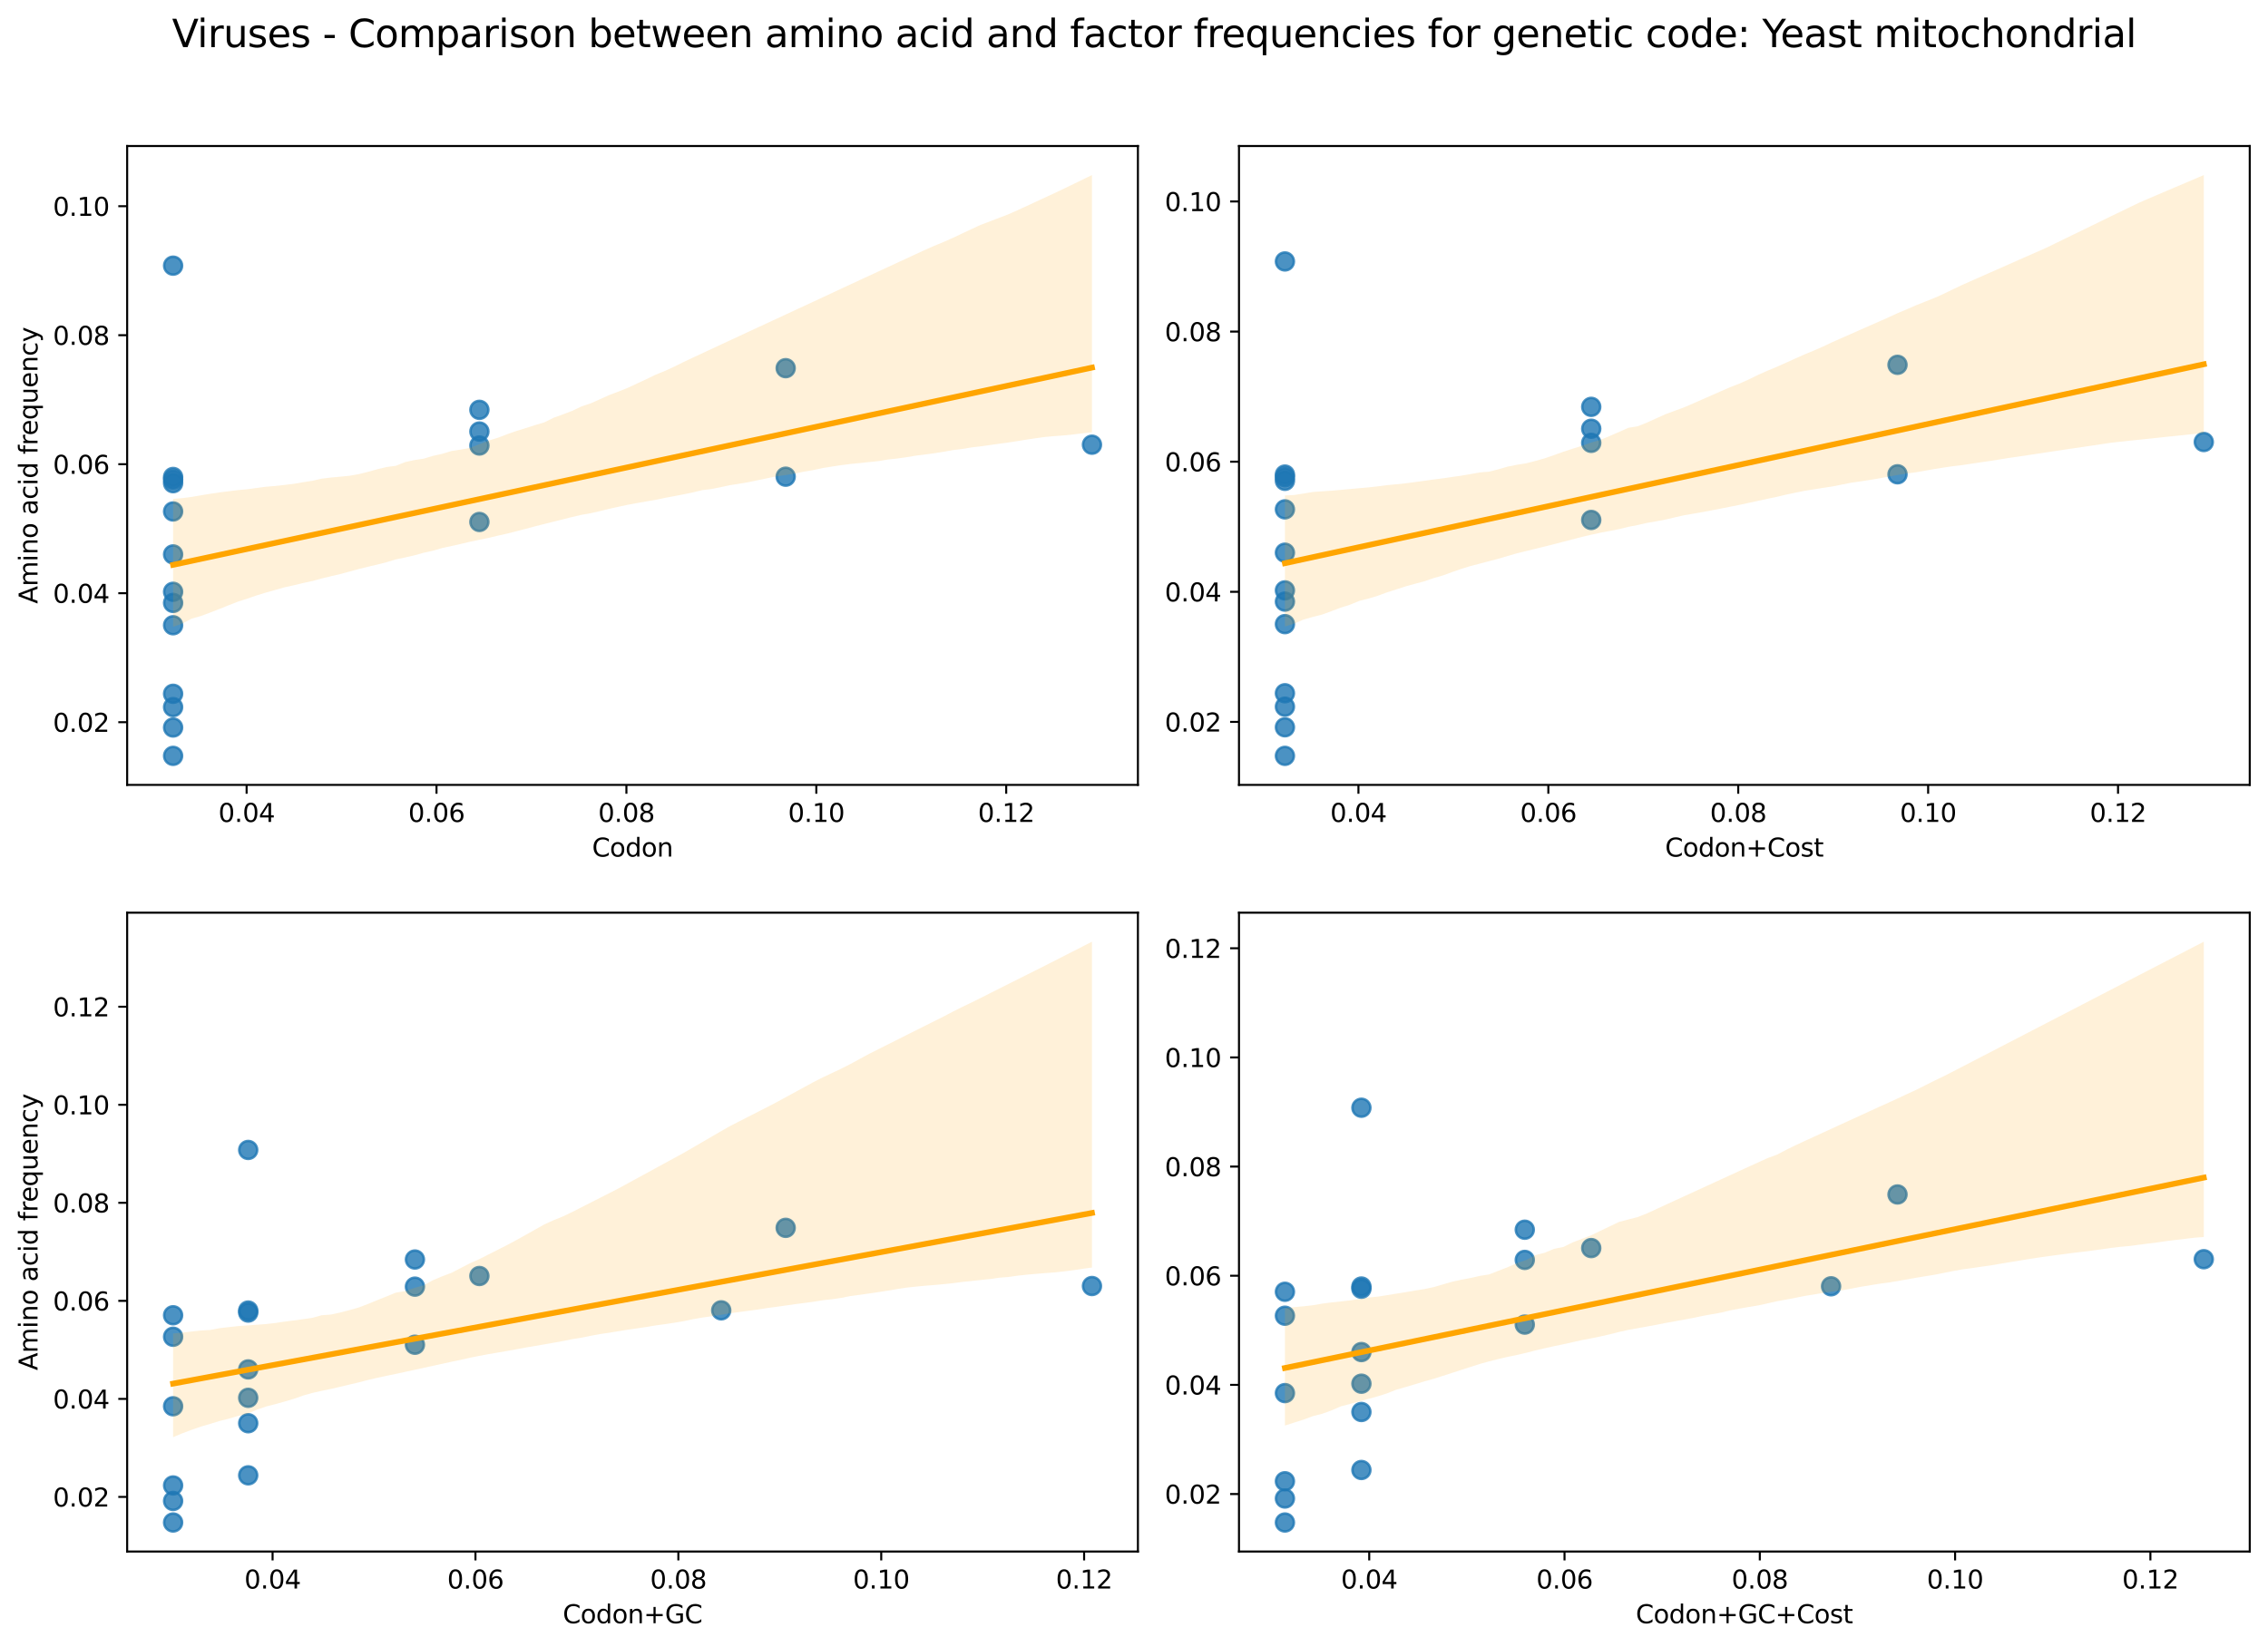 <?xml version="1.0" encoding="utf-8" standalone="no"?>
<!DOCTYPE svg PUBLIC "-//W3C//DTD SVG 1.1//EN"
  "http://www.w3.org/Graphics/SVG/1.1/DTD/svg11.dtd">
<svg xmlns:xlink="http://www.w3.org/1999/xlink" width="894.344pt" height="649.556pt" viewBox="0 0 894.344 649.556" xmlns="http://www.w3.org/2000/svg" version="1.1">
 <defs>
  <style type="text/css">*{stroke-linejoin: round; stroke-linecap: butt}</style>
 </defs>
 <g id="figure_1">
  <g id="patch_1">
   <path d="M 0 649.556 
L 894.344 649.556 
L 894.344 0 
L 0 0 
z
" style="fill: #ffffff"/>
  </g>
  <g id="axes_1">
   <g id="patch_2">
    <path d="M 50.144 309.6 
L 448.715 309.6 
L 448.715 57.6 
L 50.144 57.6 
z
" style="fill: #ffffff"/>
   </g>
   <g id="PathCollection_1">
    <defs>
     <path id="m72aa64a817" d="M 0 3.536 
C 0.938 3.536 1.837 3.163 2.5 2.5 
C 3.163 1.837 3.536 0.938 3.536 0 
C 3.536 -0.938 3.163 -1.837 2.5 -2.5 
C 1.837 -3.163 0.938 -3.536 0 -3.536 
C -0.938 -3.536 -1.837 -3.163 -2.5 -2.5 
C -3.163 -1.837 -3.536 -0.938 -3.536 0 
C -3.536 0.938 -3.163 1.837 -2.5 2.5 
C -1.837 3.163 -0.938 3.536 0 3.536 
z
" style="stroke: #1f77b4; stroke-opacity: 0.8"/>
    </defs>
    <g clip-path="url(#pabc25d39a4)">
     <use xlink:href="#m72aa64a817" x="68.261" y="273.661" style="fill: #1f77b4; fill-opacity: 0.8; stroke: #1f77b4; stroke-opacity: 0.8"/>
     <use xlink:href="#m72aa64a817" x="68.261" y="298.145" style="fill: #1f77b4; fill-opacity: 0.8; stroke: #1f77b4; stroke-opacity: 0.8"/>
     <use xlink:href="#m72aa64a817" x="68.261" y="286.963" style="fill: #1f77b4; fill-opacity: 0.8; stroke: #1f77b4; stroke-opacity: 0.8"/>
     <use xlink:href="#m72aa64a817" x="68.261" y="201.745" style="fill: #1f77b4; fill-opacity: 0.8; stroke: #1f77b4; stroke-opacity: 0.8"/>
     <use xlink:href="#m72aa64a817" x="68.261" y="190.587" style="fill: #1f77b4; fill-opacity: 0.8; stroke: #1f77b4; stroke-opacity: 0.8"/>
     <use xlink:href="#m72aa64a817" x="68.261" y="233.434" style="fill: #1f77b4; fill-opacity: 0.8; stroke: #1f77b4; stroke-opacity: 0.8"/>
     <use xlink:href="#m72aa64a817" x="68.261" y="278.917" style="fill: #1f77b4; fill-opacity: 0.8; stroke: #1f77b4; stroke-opacity: 0.8"/>
     <use xlink:href="#m72aa64a817" x="68.261" y="188.137" style="fill: #1f77b4; fill-opacity: 0.8; stroke: #1f77b4; stroke-opacity: 0.8"/>
     <use xlink:href="#m72aa64a817" x="68.261" y="218.687" style="fill: #1f77b4; fill-opacity: 0.8; stroke: #1f77b4; stroke-opacity: 0.8"/>
     <use xlink:href="#m72aa64a817" x="68.261" y="237.819" style="fill: #1f77b4; fill-opacity: 0.8; stroke: #1f77b4; stroke-opacity: 0.8"/>
     <use xlink:href="#m72aa64a817" x="68.261" y="246.628" style="fill: #1f77b4; fill-opacity: 0.8; stroke: #1f77b4; stroke-opacity: 0.8"/>
     <use xlink:href="#m72aa64a817" x="68.261" y="189.185" style="fill: #1f77b4; fill-opacity: 0.8; stroke: #1f77b4; stroke-opacity: 0.8"/>
     <use xlink:href="#m72aa64a817" x="189.04" y="161.657" style="fill: #1f77b4; fill-opacity: 0.8; stroke: #1f77b4; stroke-opacity: 0.8"/>
     <use xlink:href="#m72aa64a817" x="189.04" y="175.733" style="fill: #1f77b4; fill-opacity: 0.8; stroke: #1f77b4; stroke-opacity: 0.8"/>
     <use xlink:href="#m72aa64a817" x="189.04" y="205.885" style="fill: #1f77b4; fill-opacity: 0.8; stroke: #1f77b4; stroke-opacity: 0.8"/>
     <use xlink:href="#m72aa64a817" x="430.598" y="175.41" style="fill: #1f77b4; fill-opacity: 0.8; stroke: #1f77b4; stroke-opacity: 0.8"/>
     <use xlink:href="#m72aa64a817" x="189.04" y="170.213" style="fill: #1f77b4; fill-opacity: 0.8; stroke: #1f77b4; stroke-opacity: 0.8"/>
     <use xlink:href="#m72aa64a817" x="68.261" y="104.79" style="fill: #1f77b4; fill-opacity: 0.8; stroke: #1f77b4; stroke-opacity: 0.8"/>
     <use xlink:href="#m72aa64a817" x="309.819" y="188.029" style="fill: #1f77b4; fill-opacity: 0.8; stroke: #1f77b4; stroke-opacity: 0.8"/>
     <use xlink:href="#m72aa64a817" x="309.819" y="145.222" style="fill: #1f77b4; fill-opacity: 0.8; stroke: #1f77b4; stroke-opacity: 0.8"/>
    </g>
   </g>
   <g id="PolyCollection_1">
    <path d="M 68.261 196.783 
L 68.261 247.245 
L 71.921 245.94 
L 75.581 244.02 
L 79.241 242.979 
L 82.901 241.608 
L 86.561 240.197 
L 90.22 238.721 
L 93.88 237.287 
L 97.54 236.108 
L 101.2 234.862 
L 104.86 233.735 
L 108.52 232.706 
L 112.18 231.672 
L 115.84 230.861 
L 119.5 229.976 
L 123.16 229.2 
L 126.82 228.179 
L 130.48 227.298 
L 134.14 226.442 
L 137.8 225.458 
L 141.46 224.451 
L 145.12 223.551 
L 148.78 222.7 
L 152.44 221.756 
L 156.1 220.647 
L 159.76 219.886 
L 163.42 219.05 
L 167.08 218.026 
L 170.74 217.22 
L 174.4 216.157 
L 178.06 215.368 
L 181.72 214.552 
L 185.38 213.675 
L 189.04 212.919 
L 192.7 212.163 
L 196.36 211.282 
L 200.02 210.467 
L 203.68 209.532 
L 207.34 208.587 
L 211 207.602 
L 214.66 206.682 
L 218.32 205.762 
L 221.98 204.844 
L 225.64 203.926 
L 229.3 203.074 
L 232.96 202.438 
L 236.62 201.59 
L 240.28 200.679 
L 243.94 199.885 
L 247.599 199.094 
L 251.259 198.424 
L 254.919 197.774 
L 258.579 197.156 
L 262.239 196.386 
L 265.899 195.693 
L 269.559 194.992 
L 273.219 194.228 
L 276.879 193.337 
L 280.539 192.898 
L 284.199 192.162 
L 287.859 191.379 
L 291.519 190.811 
L 295.179 190.18 
L 298.839 189.417 
L 302.499 188.65 
L 306.159 187.881 
L 309.819 187.392 
L 313.479 186.781 
L 317.139 186.018 
L 320.799 185.406 
L 324.459 184.601 
L 328.119 184.024 
L 331.779 183.468 
L 335.439 183.006 
L 339.099 182.632 
L 342.759 182.258 
L 346.419 181.882 
L 350.079 181.259 
L 353.739 180.869 
L 357.399 180.355 
L 361.059 179.741 
L 364.719 179.287 
L 368.379 178.793 
L 372.039 178.211 
L 375.699 177.554 
L 379.359 177.107 
L 383.019 176.49 
L 386.679 176.067 
L 390.339 175.548 
L 393.999 175.033 
L 397.659 174.534 
L 401.318 173.969 
L 404.978 173.373 
L 408.638 172.833 
L 412.298 172.33 
L 415.958 172.014 
L 419.618 171.74 
L 423.278 171.357 
L 426.938 170.914 
L 430.598 170.499 
L 430.598 69.055 
L 430.598 69.055 
L 426.938 70.829 
L 423.278 72.604 
L 419.618 74.38 
L 415.958 76.115 
L 412.298 77.811 
L 408.638 79.506 
L 404.978 81.201 
L 401.318 82.896 
L 397.659 84.52 
L 393.999 85.919 
L 390.339 87.318 
L 386.679 88.716 
L 383.019 90.397 
L 379.359 92.123 
L 375.699 93.85 
L 372.039 95.465 
L 368.379 96.973 
L 364.719 98.589 
L 361.059 100.283 
L 357.399 101.977 
L 353.739 103.671 
L 350.079 105.365 
L 346.419 107.059 
L 342.759 108.753 
L 339.099 110.447 
L 335.439 112.143 
L 331.779 113.847 
L 328.119 115.551 
L 324.459 117.256 
L 320.799 118.96 
L 317.139 120.664 
L 313.479 122.369 
L 309.819 124.063 
L 306.159 125.767 
L 302.499 127.459 
L 298.839 129.15 
L 295.179 130.85 
L 291.519 132.552 
L 287.859 134.254 
L 284.199 135.956 
L 280.539 137.658 
L 276.879 139.36 
L 273.219 141.062 
L 269.559 142.795 
L 265.899 144.616 
L 262.239 146.302 
L 258.579 147.774 
L 254.919 149.553 
L 251.259 151.254 
L 247.599 152.955 
L 243.94 154.418 
L 240.28 155.813 
L 236.62 157.453 
L 232.96 159.084 
L 229.3 160.319 
L 225.64 162.054 
L 221.98 163.455 
L 218.32 164.777 
L 214.66 166.587 
L 211 167.681 
L 207.34 168.857 
L 203.68 169.986 
L 200.02 171.263 
L 196.36 172.667 
L 192.7 173.793 
L 189.04 175.198 
L 185.38 176.678 
L 181.72 177.339 
L 178.06 177.886 
L 174.4 179.006 
L 170.74 179.81 
L 167.08 180.918 
L 163.42 181.475 
L 159.76 182.253 
L 156.1 183.733 
L 152.44 184.215 
L 148.78 185.088 
L 145.12 186.112 
L 141.46 187.026 
L 137.8 187.671 
L 134.14 188.028 
L 130.48 188.367 
L 126.82 188.808 
L 123.16 189.647 
L 119.5 190.211 
L 115.84 190.843 
L 112.18 191.286 
L 108.52 191.694 
L 104.86 191.992 
L 101.2 192.48 
L 97.54 192.989 
L 93.88 193.317 
L 90.22 193.769 
L 86.561 194.226 
L 82.901 194.775 
L 79.241 195.374 
L 75.581 195.999 
L 71.921 196.483 
L 68.261 196.783 
z
" clip-path="url(#pabc25d39a4)" style="fill: #ffa500; fill-opacity: 0.15"/>
   </g>
   <g id="matplotlib.axis_1">
    <g id="xtick_1">
     <g id="line2d_1">
      <defs>
       <path id="m527c89f4c3" d="M 0 0 
L 0 3.5 
" style="stroke: #000000; stroke-width: 0.8"/>
      </defs>
      <g>
       <use xlink:href="#m527c89f4c3" x="97.248" y="309.6" style="stroke: #000000; stroke-width: 0.8"/>
      </g>
     </g>
     <g id="text_1">
      <!-- 0.04 -->
      <g transform="translate(86.115 324.198) scale(0.1 -0.1)">
       <defs>
        <path id="DejaVuSans-30" d="M 2034 4250 
Q 1547 4250 1301 3770 
Q 1056 3291 1056 2328 
Q 1056 1369 1301 889 
Q 1547 409 2034 409 
Q 2525 409 2770 889 
Q 3016 1369 3016 2328 
Q 3016 3291 2770 3770 
Q 2525 4250 2034 4250 
z
M 2034 4750 
Q 2819 4750 3233 4129 
Q 3647 3509 3647 2328 
Q 3647 1150 3233 529 
Q 2819 -91 2034 -91 
Q 1250 -91 836 529 
Q 422 1150 422 2328 
Q 422 3509 836 4129 
Q 1250 4750 2034 4750 
z
" transform="scale(0.016)"/>
        <path id="DejaVuSans-2e" d="M 684 794 
L 1344 794 
L 1344 0 
L 684 0 
L 684 794 
z
" transform="scale(0.016)"/>
        <path id="DejaVuSans-34" d="M 2419 4116 
L 825 1625 
L 2419 1625 
L 2419 4116 
z
M 2253 4666 
L 3047 4666 
L 3047 1625 
L 3713 1625 
L 3713 1100 
L 3047 1100 
L 3047 0 
L 2419 0 
L 2419 1100 
L 313 1100 
L 313 1709 
L 2253 4666 
z
" transform="scale(0.016)"/>
       </defs>
       <use xlink:href="#DejaVuSans-30"/>
       <use xlink:href="#DejaVuSans-2e" x="63.623"/>
       <use xlink:href="#DejaVuSans-30" x="95.41"/>
       <use xlink:href="#DejaVuSans-34" x="159.033"/>
      </g>
     </g>
    </g>
    <g id="xtick_2">
     <g id="line2d_2">
      <g>
       <use xlink:href="#m527c89f4c3" x="172.131" y="309.6" style="stroke: #000000; stroke-width: 0.8"/>
      </g>
     </g>
     <g id="text_2">
      <!-- 0.06 -->
      <g transform="translate(160.998 324.198) scale(0.1 -0.1)">
       <defs>
        <path id="DejaVuSans-36" d="M 2113 2584 
Q 1688 2584 1439 2293 
Q 1191 2003 1191 1497 
Q 1191 994 1439 701 
Q 1688 409 2113 409 
Q 2538 409 2786 701 
Q 3034 994 3034 1497 
Q 3034 2003 2786 2293 
Q 2538 2584 2113 2584 
z
M 3366 4563 
L 3366 3988 
Q 3128 4100 2886 4159 
Q 2644 4219 2406 4219 
Q 1781 4219 1451 3797 
Q 1122 3375 1075 2522 
Q 1259 2794 1537 2939 
Q 1816 3084 2150 3084 
Q 2853 3084 3261 2657 
Q 3669 2231 3669 1497 
Q 3669 778 3244 343 
Q 2819 -91 2113 -91 
Q 1303 -91 875 529 
Q 447 1150 447 2328 
Q 447 3434 972 4092 
Q 1497 4750 2381 4750 
Q 2619 4750 2861 4703 
Q 3103 4656 3366 4563 
z
" transform="scale(0.016)"/>
       </defs>
       <use xlink:href="#DejaVuSans-30"/>
       <use xlink:href="#DejaVuSans-2e" x="63.623"/>
       <use xlink:href="#DejaVuSans-30" x="95.41"/>
       <use xlink:href="#DejaVuSans-36" x="159.033"/>
      </g>
     </g>
    </g>
    <g id="xtick_3">
     <g id="line2d_3">
      <g>
       <use xlink:href="#m527c89f4c3" x="247.014" y="309.6" style="stroke: #000000; stroke-width: 0.8"/>
      </g>
     </g>
     <g id="text_3">
      <!-- 0.08 -->
      <g transform="translate(235.881 324.198) scale(0.1 -0.1)">
       <defs>
        <path id="DejaVuSans-38" d="M 2034 2216 
Q 1584 2216 1326 1975 
Q 1069 1734 1069 1313 
Q 1069 891 1326 650 
Q 1584 409 2034 409 
Q 2484 409 2743 651 
Q 3003 894 3003 1313 
Q 3003 1734 2745 1975 
Q 2488 2216 2034 2216 
z
M 1403 2484 
Q 997 2584 770 2862 
Q 544 3141 544 3541 
Q 544 4100 942 4425 
Q 1341 4750 2034 4750 
Q 2731 4750 3128 4425 
Q 3525 4100 3525 3541 
Q 3525 3141 3298 2862 
Q 3072 2584 2669 2484 
Q 3125 2378 3379 2068 
Q 3634 1759 3634 1313 
Q 3634 634 3220 271 
Q 2806 -91 2034 -91 
Q 1263 -91 848 271 
Q 434 634 434 1313 
Q 434 1759 690 2068 
Q 947 2378 1403 2484 
z
M 1172 3481 
Q 1172 3119 1398 2916 
Q 1625 2713 2034 2713 
Q 2441 2713 2670 2916 
Q 2900 3119 2900 3481 
Q 2900 3844 2670 4047 
Q 2441 4250 2034 4250 
Q 1625 4250 1398 4047 
Q 1172 3844 1172 3481 
z
" transform="scale(0.016)"/>
       </defs>
       <use xlink:href="#DejaVuSans-30"/>
       <use xlink:href="#DejaVuSans-2e" x="63.623"/>
       <use xlink:href="#DejaVuSans-30" x="95.41"/>
       <use xlink:href="#DejaVuSans-38" x="159.033"/>
      </g>
     </g>
    </g>
    <g id="xtick_4">
     <g id="line2d_4">
      <g>
       <use xlink:href="#m527c89f4c3" x="321.897" y="309.6" style="stroke: #000000; stroke-width: 0.8"/>
      </g>
     </g>
     <g id="text_4">
      <!-- 0.10 -->
      <g transform="translate(310.764 324.198) scale(0.1 -0.1)">
       <defs>
        <path id="DejaVuSans-31" d="M 794 531 
L 1825 531 
L 1825 4091 
L 703 3866 
L 703 4441 
L 1819 4666 
L 2450 4666 
L 2450 531 
L 3481 531 
L 3481 0 
L 794 0 
L 794 531 
z
" transform="scale(0.016)"/>
       </defs>
       <use xlink:href="#DejaVuSans-30"/>
       <use xlink:href="#DejaVuSans-2e" x="63.623"/>
       <use xlink:href="#DejaVuSans-31" x="95.41"/>
       <use xlink:href="#DejaVuSans-30" x="159.033"/>
      </g>
     </g>
    </g>
    <g id="xtick_5">
     <g id="line2d_5">
      <g>
       <use xlink:href="#m527c89f4c3" x="396.78" y="309.6" style="stroke: #000000; stroke-width: 0.8"/>
      </g>
     </g>
     <g id="text_5">
      <!-- 0.12 -->
      <g transform="translate(385.647 324.198) scale(0.1 -0.1)">
       <defs>
        <path id="DejaVuSans-32" d="M 1228 531 
L 3431 531 
L 3431 0 
L 469 0 
L 469 531 
Q 828 903 1448 1529 
Q 2069 2156 2228 2338 
Q 2531 2678 2651 2914 
Q 2772 3150 2772 3378 
Q 2772 3750 2511 3984 
Q 2250 4219 1831 4219 
Q 1534 4219 1204 4116 
Q 875 4013 500 3803 
L 500 4441 
Q 881 4594 1212 4672 
Q 1544 4750 1819 4750 
Q 2544 4750 2975 4387 
Q 3406 4025 3406 3419 
Q 3406 3131 3298 2873 
Q 3191 2616 2906 2266 
Q 2828 2175 2409 1742 
Q 1991 1309 1228 531 
z
" transform="scale(0.016)"/>
       </defs>
       <use xlink:href="#DejaVuSans-30"/>
       <use xlink:href="#DejaVuSans-2e" x="63.623"/>
       <use xlink:href="#DejaVuSans-31" x="95.41"/>
       <use xlink:href="#DejaVuSans-32" x="159.033"/>
      </g>
     </g>
    </g>
    <g id="text_6">
     <!-- Codon -->
     <g transform="translate(233.476 337.877) scale(0.1 -0.1)">
      <defs>
       <path id="DejaVuSans-43" d="M 4122 4306 
L 4122 3641 
Q 3803 3938 3442 4084 
Q 3081 4231 2675 4231 
Q 1875 4231 1450 3742 
Q 1025 3253 1025 2328 
Q 1025 1406 1450 917 
Q 1875 428 2675 428 
Q 3081 428 3442 575 
Q 3803 722 4122 1019 
L 4122 359 
Q 3791 134 3420 21 
Q 3050 -91 2638 -91 
Q 1578 -91 968 557 
Q 359 1206 359 2328 
Q 359 3453 968 4101 
Q 1578 4750 2638 4750 
Q 3056 4750 3426 4639 
Q 3797 4528 4122 4306 
z
" transform="scale(0.016)"/>
       <path id="DejaVuSans-6f" d="M 1959 3097 
Q 1497 3097 1228 2736 
Q 959 2375 959 1747 
Q 959 1119 1226 758 
Q 1494 397 1959 397 
Q 2419 397 2687 759 
Q 2956 1122 2956 1747 
Q 2956 2369 2687 2733 
Q 2419 3097 1959 3097 
z
M 1959 3584 
Q 2709 3584 3137 3096 
Q 3566 2609 3566 1747 
Q 3566 888 3137 398 
Q 2709 -91 1959 -91 
Q 1206 -91 779 398 
Q 353 888 353 1747 
Q 353 2609 779 3096 
Q 1206 3584 1959 3584 
z
" transform="scale(0.016)"/>
       <path id="DejaVuSans-64" d="M 2906 2969 
L 2906 4863 
L 3481 4863 
L 3481 0 
L 2906 0 
L 2906 525 
Q 2725 213 2448 61 
Q 2172 -91 1784 -91 
Q 1150 -91 751 415 
Q 353 922 353 1747 
Q 353 2572 751 3078 
Q 1150 3584 1784 3584 
Q 2172 3584 2448 3432 
Q 2725 3281 2906 2969 
z
M 947 1747 
Q 947 1113 1208 752 
Q 1469 391 1925 391 
Q 2381 391 2643 752 
Q 2906 1113 2906 1747 
Q 2906 2381 2643 2742 
Q 2381 3103 1925 3103 
Q 1469 3103 1208 2742 
Q 947 2381 947 1747 
z
" transform="scale(0.016)"/>
       <path id="DejaVuSans-6e" d="M 3513 2113 
L 3513 0 
L 2938 0 
L 2938 2094 
Q 2938 2591 2744 2837 
Q 2550 3084 2163 3084 
Q 1697 3084 1428 2787 
Q 1159 2491 1159 1978 
L 1159 0 
L 581 0 
L 581 3500 
L 1159 3500 
L 1159 2956 
Q 1366 3272 1645 3428 
Q 1925 3584 2291 3584 
Q 2894 3584 3203 3211 
Q 3513 2838 3513 2113 
z
" transform="scale(0.016)"/>
      </defs>
      <use xlink:href="#DejaVuSans-43"/>
      <use xlink:href="#DejaVuSans-6f" x="69.824"/>
      <use xlink:href="#DejaVuSans-64" x="131.006"/>
      <use xlink:href="#DejaVuSans-6f" x="194.482"/>
      <use xlink:href="#DejaVuSans-6e" x="255.664"/>
     </g>
    </g>
   </g>
   <g id="matplotlib.axis_2">
    <g id="ytick_1">
     <g id="line2d_6">
      <defs>
       <path id="m86798f534e" d="M 0 0 
L -3.5 0 
" style="stroke: #000000; stroke-width: 0.8"/>
      </defs>
      <g>
       <use xlink:href="#m86798f534e" x="50.144" y="284.865" style="stroke: #000000; stroke-width: 0.8"/>
      </g>
     </g>
     <g id="text_7">
      <!-- 0.02 -->
      <g transform="translate(20.878 288.664) scale(0.1 -0.1)">
       <use xlink:href="#DejaVuSans-30"/>
       <use xlink:href="#DejaVuSans-2e" x="63.623"/>
       <use xlink:href="#DejaVuSans-30" x="95.41"/>
       <use xlink:href="#DejaVuSans-32" x="159.033"/>
      </g>
     </g>
    </g>
    <g id="ytick_2">
     <g id="line2d_7">
      <g>
       <use xlink:href="#m86798f534e" x="50.144" y="233.983" style="stroke: #000000; stroke-width: 0.8"/>
      </g>
     </g>
     <g id="text_8">
      <!-- 0.04 -->
      <g transform="translate(20.878 237.782) scale(0.1 -0.1)">
       <use xlink:href="#DejaVuSans-30"/>
       <use xlink:href="#DejaVuSans-2e" x="63.623"/>
       <use xlink:href="#DejaVuSans-30" x="95.41"/>
       <use xlink:href="#DejaVuSans-34" x="159.033"/>
      </g>
     </g>
    </g>
    <g id="ytick_3">
     <g id="line2d_8">
      <g>
       <use xlink:href="#m86798f534e" x="50.144" y="183.101" style="stroke: #000000; stroke-width: 0.8"/>
      </g>
     </g>
     <g id="text_9">
      <!-- 0.06 -->
      <g transform="translate(20.878 186.901) scale(0.1 -0.1)">
       <use xlink:href="#DejaVuSans-30"/>
       <use xlink:href="#DejaVuSans-2e" x="63.623"/>
       <use xlink:href="#DejaVuSans-30" x="95.41"/>
       <use xlink:href="#DejaVuSans-36" x="159.033"/>
      </g>
     </g>
    </g>
    <g id="ytick_4">
     <g id="line2d_9">
      <g>
       <use xlink:href="#m86798f534e" x="50.144" y="132.22" style="stroke: #000000; stroke-width: 0.8"/>
      </g>
     </g>
     <g id="text_10">
      <!-- 0.08 -->
      <g transform="translate(20.878 136.019) scale(0.1 -0.1)">
       <use xlink:href="#DejaVuSans-30"/>
       <use xlink:href="#DejaVuSans-2e" x="63.623"/>
       <use xlink:href="#DejaVuSans-30" x="95.41"/>
       <use xlink:href="#DejaVuSans-38" x="159.033"/>
      </g>
     </g>
    </g>
    <g id="ytick_5">
     <g id="line2d_10">
      <g>
       <use xlink:href="#m86798f534e" x="50.144" y="81.338" style="stroke: #000000; stroke-width: 0.8"/>
      </g>
     </g>
     <g id="text_11">
      <!-- 0.10 -->
      <g transform="translate(20.878 85.137) scale(0.1 -0.1)">
       <use xlink:href="#DejaVuSans-30"/>
       <use xlink:href="#DejaVuSans-2e" x="63.623"/>
       <use xlink:href="#DejaVuSans-31" x="95.41"/>
       <use xlink:href="#DejaVuSans-30" x="159.033"/>
      </g>
     </g>
    </g>
    <g id="text_12">
     <!-- Amino acid frequency -->
     <g transform="translate(14.798 238.139) rotate(-90) scale(0.1 -0.1)">
      <defs>
       <path id="DejaVuSans-41" d="M 2188 4044 
L 1331 1722 
L 3047 1722 
L 2188 4044 
z
M 1831 4666 
L 2547 4666 
L 4325 0 
L 3669 0 
L 3244 1197 
L 1141 1197 
L 716 0 
L 50 0 
L 1831 4666 
z
" transform="scale(0.016)"/>
       <path id="DejaVuSans-6d" d="M 3328 2828 
Q 3544 3216 3844 3400 
Q 4144 3584 4550 3584 
Q 5097 3584 5394 3201 
Q 5691 2819 5691 2113 
L 5691 0 
L 5113 0 
L 5113 2094 
Q 5113 2597 4934 2840 
Q 4756 3084 4391 3084 
Q 3944 3084 3684 2787 
Q 3425 2491 3425 1978 
L 3425 0 
L 2847 0 
L 2847 2094 
Q 2847 2600 2669 2842 
Q 2491 3084 2119 3084 
Q 1678 3084 1418 2786 
Q 1159 2488 1159 1978 
L 1159 0 
L 581 0 
L 581 3500 
L 1159 3500 
L 1159 2956 
Q 1356 3278 1631 3431 
Q 1906 3584 2284 3584 
Q 2666 3584 2933 3390 
Q 3200 3197 3328 2828 
z
" transform="scale(0.016)"/>
       <path id="DejaVuSans-69" d="M 603 3500 
L 1178 3500 
L 1178 0 
L 603 0 
L 603 3500 
z
M 603 4863 
L 1178 4863 
L 1178 4134 
L 603 4134 
L 603 4863 
z
" transform="scale(0.016)"/>
       <path id="DejaVuSans-20" transform="scale(0.016)"/>
       <path id="DejaVuSans-61" d="M 2194 1759 
Q 1497 1759 1228 1600 
Q 959 1441 959 1056 
Q 959 750 1161 570 
Q 1363 391 1709 391 
Q 2188 391 2477 730 
Q 2766 1069 2766 1631 
L 2766 1759 
L 2194 1759 
z
M 3341 1997 
L 3341 0 
L 2766 0 
L 2766 531 
Q 2569 213 2275 61 
Q 1981 -91 1556 -91 
Q 1019 -91 701 211 
Q 384 513 384 1019 
Q 384 1609 779 1909 
Q 1175 2209 1959 2209 
L 2766 2209 
L 2766 2266 
Q 2766 2663 2505 2880 
Q 2244 3097 1772 3097 
Q 1472 3097 1187 3025 
Q 903 2953 641 2809 
L 641 3341 
Q 956 3463 1253 3523 
Q 1550 3584 1831 3584 
Q 2591 3584 2966 3190 
Q 3341 2797 3341 1997 
z
" transform="scale(0.016)"/>
       <path id="DejaVuSans-63" d="M 3122 3366 
L 3122 2828 
Q 2878 2963 2633 3030 
Q 2388 3097 2138 3097 
Q 1578 3097 1268 2742 
Q 959 2388 959 1747 
Q 959 1106 1268 751 
Q 1578 397 2138 397 
Q 2388 397 2633 464 
Q 2878 531 3122 666 
L 3122 134 
Q 2881 22 2623 -34 
Q 2366 -91 2075 -91 
Q 1284 -91 818 406 
Q 353 903 353 1747 
Q 353 2603 823 3093 
Q 1294 3584 2113 3584 
Q 2378 3584 2631 3529 
Q 2884 3475 3122 3366 
z
" transform="scale(0.016)"/>
       <path id="DejaVuSans-66" d="M 2375 4863 
L 2375 4384 
L 1825 4384 
Q 1516 4384 1395 4259 
Q 1275 4134 1275 3809 
L 1275 3500 
L 2222 3500 
L 2222 3053 
L 1275 3053 
L 1275 0 
L 697 0 
L 697 3053 
L 147 3053 
L 147 3500 
L 697 3500 
L 697 3744 
Q 697 4328 969 4595 
Q 1241 4863 1831 4863 
L 2375 4863 
z
" transform="scale(0.016)"/>
       <path id="DejaVuSans-72" d="M 2631 2963 
Q 2534 3019 2420 3045 
Q 2306 3072 2169 3072 
Q 1681 3072 1420 2755 
Q 1159 2438 1159 1844 
L 1159 0 
L 581 0 
L 581 3500 
L 1159 3500 
L 1159 2956 
Q 1341 3275 1631 3429 
Q 1922 3584 2338 3584 
Q 2397 3584 2469 3576 
Q 2541 3569 2628 3553 
L 2631 2963 
z
" transform="scale(0.016)"/>
       <path id="DejaVuSans-65" d="M 3597 1894 
L 3597 1613 
L 953 1613 
Q 991 1019 1311 708 
Q 1631 397 2203 397 
Q 2534 397 2845 478 
Q 3156 559 3463 722 
L 3463 178 
Q 3153 47 2828 -22 
Q 2503 -91 2169 -91 
Q 1331 -91 842 396 
Q 353 884 353 1716 
Q 353 2575 817 3079 
Q 1281 3584 2069 3584 
Q 2775 3584 3186 3129 
Q 3597 2675 3597 1894 
z
M 3022 2063 
Q 3016 2534 2758 2815 
Q 2500 3097 2075 3097 
Q 1594 3097 1305 2825 
Q 1016 2553 972 2059 
L 3022 2063 
z
" transform="scale(0.016)"/>
       <path id="DejaVuSans-71" d="M 947 1747 
Q 947 1113 1208 752 
Q 1469 391 1925 391 
Q 2381 391 2643 752 
Q 2906 1113 2906 1747 
Q 2906 2381 2643 2742 
Q 2381 3103 1925 3103 
Q 1469 3103 1208 2742 
Q 947 2381 947 1747 
z
M 2906 525 
Q 2725 213 2448 61 
Q 2172 -91 1784 -91 
Q 1150 -91 751 415 
Q 353 922 353 1747 
Q 353 2572 751 3078 
Q 1150 3584 1784 3584 
Q 2172 3584 2448 3432 
Q 2725 3281 2906 2969 
L 2906 3500 
L 3481 3500 
L 3481 -1331 
L 2906 -1331 
L 2906 525 
z
" transform="scale(0.016)"/>
       <path id="DejaVuSans-75" d="M 544 1381 
L 544 3500 
L 1119 3500 
L 1119 1403 
Q 1119 906 1312 657 
Q 1506 409 1894 409 
Q 2359 409 2629 706 
Q 2900 1003 2900 1516 
L 2900 3500 
L 3475 3500 
L 3475 0 
L 2900 0 
L 2900 538 
Q 2691 219 2414 64 
Q 2138 -91 1772 -91 
Q 1169 -91 856 284 
Q 544 659 544 1381 
z
M 1991 3584 
L 1991 3584 
z
" transform="scale(0.016)"/>
       <path id="DejaVuSans-79" d="M 2059 -325 
Q 1816 -950 1584 -1140 
Q 1353 -1331 966 -1331 
L 506 -1331 
L 506 -850 
L 844 -850 
Q 1081 -850 1212 -737 
Q 1344 -625 1503 -206 
L 1606 56 
L 191 3500 
L 800 3500 
L 1894 763 
L 2988 3500 
L 3597 3500 
L 2059 -325 
z
" transform="scale(0.016)"/>
      </defs>
      <use xlink:href="#DejaVuSans-41"/>
      <use xlink:href="#DejaVuSans-6d" x="68.408"/>
      <use xlink:href="#DejaVuSans-69" x="165.82"/>
      <use xlink:href="#DejaVuSans-6e" x="193.604"/>
      <use xlink:href="#DejaVuSans-6f" x="256.982"/>
      <use xlink:href="#DejaVuSans-20" x="318.164"/>
      <use xlink:href="#DejaVuSans-61" x="349.951"/>
      <use xlink:href="#DejaVuSans-63" x="411.23"/>
      <use xlink:href="#DejaVuSans-69" x="466.211"/>
      <use xlink:href="#DejaVuSans-64" x="493.994"/>
      <use xlink:href="#DejaVuSans-20" x="557.471"/>
      <use xlink:href="#DejaVuSans-66" x="589.258"/>
      <use xlink:href="#DejaVuSans-72" x="624.463"/>
      <use xlink:href="#DejaVuSans-65" x="663.326"/>
      <use xlink:href="#DejaVuSans-71" x="724.85"/>
      <use xlink:href="#DejaVuSans-75" x="788.326"/>
      <use xlink:href="#DejaVuSans-65" x="851.705"/>
      <use xlink:href="#DejaVuSans-6e" x="913.229"/>
      <use xlink:href="#DejaVuSans-63" x="976.607"/>
      <use xlink:href="#DejaVuSans-79" x="1031.588"/>
     </g>
    </g>
   </g>
   <g id="line2d_11">
    <path d="M 68.261 222.807 
L 71.921 222.021 
L 75.581 221.235 
L 79.241 220.449 
L 82.901 219.663 
L 86.561 218.877 
L 90.22 218.092 
L 93.88 217.306 
L 97.54 216.52 
L 101.2 215.734 
L 104.86 214.948 
L 108.52 214.162 
L 112.18 213.376 
L 115.84 212.59 
L 119.5 211.804 
L 123.16 211.018 
L 126.82 210.232 
L 130.48 209.446 
L 134.14 208.66 
L 137.8 207.874 
L 141.46 207.088 
L 145.12 206.302 
L 148.78 205.516 
L 152.44 204.73 
L 156.1 203.945 
L 159.76 203.159 
L 163.42 202.373 
L 167.08 201.587 
L 170.74 200.801 
L 174.4 200.015 
L 178.06 199.229 
L 181.72 198.443 
L 185.38 197.657 
L 189.04 196.871 
L 192.7 196.085 
L 196.36 195.299 
L 200.02 194.513 
L 203.68 193.727 
L 207.34 192.941 
L 211 192.155 
L 214.66 191.369 
L 218.32 190.583 
L 221.98 189.798 
L 225.64 189.012 
L 229.3 188.226 
L 232.96 187.44 
L 236.62 186.654 
L 240.28 185.868 
L 243.94 185.082 
L 247.599 184.296 
L 251.259 183.51 
L 254.919 182.724 
L 258.579 181.938 
L 262.239 181.152 
L 265.899 180.366 
L 269.559 179.58 
L 273.219 178.794 
L 276.879 178.008 
L 280.539 177.222 
L 284.199 176.436 
L 287.859 175.651 
L 291.519 174.865 
L 295.179 174.079 
L 298.839 173.293 
L 302.499 172.507 
L 306.159 171.721 
L 309.819 170.935 
L 313.479 170.149 
L 317.139 169.363 
L 320.799 168.577 
L 324.459 167.791 
L 328.119 167.005 
L 331.779 166.219 
L 335.439 165.433 
L 339.099 164.647 
L 342.759 163.861 
L 346.419 163.075 
L 350.079 162.289 
L 353.739 161.504 
L 357.399 160.718 
L 361.059 159.932 
L 364.719 159.146 
L 368.379 158.36 
L 372.039 157.574 
L 375.699 156.788 
L 379.359 156.002 
L 383.019 155.216 
L 386.679 154.43 
L 390.339 153.644 
L 393.999 152.858 
L 397.659 152.072 
L 401.318 151.286 
L 404.978 150.5 
L 408.638 149.714 
L 412.298 148.928 
L 415.958 148.143 
L 419.618 147.357 
L 423.278 146.571 
L 426.938 145.785 
L 430.598 144.999 
" clip-path="url(#pabc25d39a4)" style="fill: none; stroke: #ffa500; stroke-width: 2.25; stroke-linecap: square"/>
   </g>
   <g id="patch_3">
    <path d="M 50.144 309.6 
L 50.144 57.6 
" style="fill: none; stroke: #000000; stroke-width: 0.8; stroke-linejoin: miter; stroke-linecap: square"/>
   </g>
   <g id="patch_4">
    <path d="M 448.715 309.6 
L 448.715 57.6 
" style="fill: none; stroke: #000000; stroke-width: 0.8; stroke-linejoin: miter; stroke-linecap: square"/>
   </g>
   <g id="patch_5">
    <path d="M 50.144 309.6 
L 448.715 309.6 
" style="fill: none; stroke: #000000; stroke-width: 0.8; stroke-linejoin: miter; stroke-linecap: square"/>
   </g>
   <g id="patch_6">
    <path d="M 50.144 57.6 
L 448.715 57.6 
" style="fill: none; stroke: #000000; stroke-width: 0.8; stroke-linejoin: miter; stroke-linecap: square"/>
   </g>
  </g>
  <g id="axes_2">
   <g id="patch_7">
    <path d="M 488.572 309.6 
L 887.144 309.6 
L 887.144 57.6 
L 488.572 57.6 
z
" style="fill: #ffffff"/>
   </g>
   <g id="PathCollection_2">
    <g clip-path="url(#p44024bf783)">
     <use xlink:href="#m72aa64a817" x="506.689" y="273.45" style="fill: #1f77b4; fill-opacity: 0.8; stroke: #1f77b4; stroke-opacity: 0.8"/>
     <use xlink:href="#m72aa64a817" x="506.689" y="298.145" style="fill: #1f77b4; fill-opacity: 0.8; stroke: #1f77b4; stroke-opacity: 0.8"/>
     <use xlink:href="#m72aa64a817" x="506.689" y="286.867" style="fill: #1f77b4; fill-opacity: 0.8; stroke: #1f77b4; stroke-opacity: 0.8"/>
     <use xlink:href="#m72aa64a817" x="506.689" y="200.915" style="fill: #1f77b4; fill-opacity: 0.8; stroke: #1f77b4; stroke-opacity: 0.8"/>
     <use xlink:href="#m72aa64a817" x="506.689" y="189.661" style="fill: #1f77b4; fill-opacity: 0.8; stroke: #1f77b4; stroke-opacity: 0.8"/>
     <use xlink:href="#m72aa64a817" x="506.689" y="232.877" style="fill: #1f77b4; fill-opacity: 0.8; stroke: #1f77b4; stroke-opacity: 0.8"/>
     <use xlink:href="#m72aa64a817" x="506.689" y="278.751" style="fill: #1f77b4; fill-opacity: 0.8; stroke: #1f77b4; stroke-opacity: 0.8"/>
     <use xlink:href="#m72aa64a817" x="506.689" y="187.189" style="fill: #1f77b4; fill-opacity: 0.8; stroke: #1f77b4; stroke-opacity: 0.8"/>
     <use xlink:href="#m72aa64a817" x="506.689" y="218.002" style="fill: #1f77b4; fill-opacity: 0.8; stroke: #1f77b4; stroke-opacity: 0.8"/>
     <use xlink:href="#m72aa64a817" x="506.689" y="237.299" style="fill: #1f77b4; fill-opacity: 0.8; stroke: #1f77b4; stroke-opacity: 0.8"/>
     <use xlink:href="#m72aa64a817" x="506.689" y="246.185" style="fill: #1f77b4; fill-opacity: 0.8; stroke: #1f77b4; stroke-opacity: 0.8"/>
     <use xlink:href="#m72aa64a817" x="506.689" y="188.246" style="fill: #1f77b4; fill-opacity: 0.8; stroke: #1f77b4; stroke-opacity: 0.8"/>
     <use xlink:href="#m72aa64a817" x="627.468" y="160.482" style="fill: #1f77b4; fill-opacity: 0.8; stroke: #1f77b4; stroke-opacity: 0.8"/>
     <use xlink:href="#m72aa64a817" x="627.468" y="174.679" style="fill: #1f77b4; fill-opacity: 0.8; stroke: #1f77b4; stroke-opacity: 0.8"/>
     <use xlink:href="#m72aa64a817" x="627.468" y="205.091" style="fill: #1f77b4; fill-opacity: 0.8; stroke: #1f77b4; stroke-opacity: 0.8"/>
     <use xlink:href="#m72aa64a817" x="869.027" y="174.353" style="fill: #1f77b4; fill-opacity: 0.8; stroke: #1f77b4; stroke-opacity: 0.8"/>
     <use xlink:href="#m72aa64a817" x="627.468" y="169.111" style="fill: #1f77b4; fill-opacity: 0.8; stroke: #1f77b4; stroke-opacity: 0.8"/>
     <use xlink:href="#m72aa64a817" x="506.689" y="103.126" style="fill: #1f77b4; fill-opacity: 0.8; stroke: #1f77b4; stroke-opacity: 0.8"/>
     <use xlink:href="#m72aa64a817" x="748.248" y="187.081" style="fill: #1f77b4; fill-opacity: 0.8; stroke: #1f77b4; stroke-opacity: 0.8"/>
     <use xlink:href="#m72aa64a817" x="748.248" y="143.905" style="fill: #1f77b4; fill-opacity: 0.8; stroke: #1f77b4; stroke-opacity: 0.8"/>
    </g>
   </g>
   <g id="PolyCollection_2">
    <path d="M 506.689 195.433 
L 506.689 247.128 
L 510.349 245.958 
L 514.009 244.385 
L 517.669 243.352 
L 521.329 242.424 
L 524.989 241.086 
L 528.649 239.696 
L 532.309 238.55 
L 535.969 237.037 
L 539.629 236.105 
L 543.289 235.001 
L 546.949 233.65 
L 550.609 232.48 
L 554.269 231.295 
L 557.929 230.275 
L 561.589 229.314 
L 565.249 228.048 
L 568.909 227.006 
L 572.569 225.668 
L 576.229 224.389 
L 579.889 223.267 
L 583.549 222.31 
L 587.209 221.348 
L 590.869 220.389 
L 594.529 219.293 
L 598.189 218.251 
L 601.849 217.349 
L 605.509 216.444 
L 609.169 215.564 
L 612.829 214.632 
L 616.488 213.686 
L 620.148 212.729 
L 623.808 211.773 
L 627.468 210.915 
L 631.128 210.129 
L 634.788 209.428 
L 638.448 208.714 
L 642.108 207.813 
L 645.768 207.107 
L 649.428 206.271 
L 653.088 205.628 
L 656.748 204.95 
L 660.408 204.077 
L 664.068 203.251 
L 667.728 202.62 
L 671.388 201.981 
L 675.048 201.284 
L 678.708 200.585 
L 682.368 199.845 
L 686.028 199.128 
L 689.688 198.332 
L 693.348 197.535 
L 697.008 196.739 
L 700.668 195.976 
L 704.328 195.111 
L 707.988 194.339 
L 711.648 193.595 
L 715.308 193.015 
L 718.968 192.431 
L 722.628 191.87 
L 726.288 191.14 
L 729.948 190.41 
L 733.608 189.887 
L 737.268 189.324 
L 740.928 188.71 
L 744.588 188.014 
L 748.248 187.365 
L 751.908 186.76 
L 755.568 186.287 
L 759.228 185.638 
L 762.888 184.994 
L 766.548 184.412 
L 770.208 183.871 
L 773.867 183.435 
L 777.527 182.886 
L 781.187 182.334 
L 784.847 181.81 
L 788.507 181.223 
L 792.167 180.638 
L 795.827 180.111 
L 799.487 179.563 
L 803.147 179.011 
L 806.807 178.457 
L 810.467 177.905 
L 814.127 177.35 
L 817.787 176.815 
L 821.447 176.281 
L 825.107 175.739 
L 828.767 175.195 
L 832.427 174.647 
L 836.087 174.234 
L 839.747 173.828 
L 843.407 173.457 
L 847.067 173.08 
L 850.727 172.696 
L 854.387 172.296 
L 858.047 171.929 
L 861.707 171.545 
L 865.367 171.162 
L 869.027 170.778 
L 869.027 69.055 
L 869.027 69.055 
L 865.367 70.613 
L 861.707 72.172 
L 858.047 73.73 
L 854.387 75.289 
L 850.727 76.847 
L 847.067 78.406 
L 843.407 80.006 
L 839.747 81.767 
L 836.087 83.551 
L 832.427 85.295 
L 828.767 87.098 
L 825.107 88.885 
L 821.447 90.664 
L 817.787 92.443 
L 814.127 94.223 
L 810.467 96.002 
L 806.807 97.782 
L 803.147 99.398 
L 799.487 101.013 
L 795.827 102.627 
L 792.167 104.244 
L 788.507 105.862 
L 784.847 107.48 
L 781.187 109.098 
L 777.527 110.716 
L 773.867 112.334 
L 770.208 114.07 
L 766.548 115.855 
L 762.888 117.499 
L 759.228 118.944 
L 755.568 120.402 
L 751.908 122.002 
L 748.248 123.535 
L 744.588 125.237 
L 740.928 126.848 
L 737.268 128.462 
L 733.608 130.076 
L 729.948 131.691 
L 726.288 133.305 
L 722.628 134.922 
L 718.968 136.652 
L 715.308 138.258 
L 711.648 139.766 
L 707.988 141.392 
L 704.328 143.05 
L 700.668 144.687 
L 697.008 146.214 
L 693.348 147.831 
L 689.688 149.622 
L 686.028 151.266 
L 682.368 152.678 
L 678.708 154.281 
L 675.048 155.89 
L 671.388 157.498 
L 667.728 159.109 
L 664.068 160.684 
L 660.408 162.03 
L 656.748 163.381 
L 653.088 165.032 
L 649.428 166.693 
L 645.768 168.151 
L 642.108 168.744 
L 638.448 170.376 
L 634.788 171.977 
L 631.128 173.493 
L 627.468 174.554 
L 623.808 175.849 
L 620.148 176.993 
L 616.488 178.191 
L 612.829 179.513 
L 609.169 180.776 
L 605.509 181.81 
L 601.849 182.739 
L 598.189 183.327 
L 594.529 184.05 
L 590.869 185.111 
L 587.209 186.041 
L 583.549 186.339 
L 579.889 187 
L 576.229 187.63 
L 572.569 188.137 
L 568.909 188.681 
L 565.249 189.15 
L 561.589 189.654 
L 557.929 190.16 
L 554.269 190.645 
L 550.609 191.022 
L 546.949 191.361 
L 543.289 191.838 
L 539.629 192.249 
L 535.969 192.565 
L 532.309 192.901 
L 528.649 193.247 
L 524.989 193.558 
L 521.329 193.796 
L 517.669 194.067 
L 514.009 194.678 
L 510.349 195.251 
L 506.689 195.433 
z
" clip-path="url(#p44024bf783)" style="fill: #ffa500; fill-opacity: 0.15"/>
   </g>
   <g id="matplotlib.axis_3">
    <g id="xtick_6">
     <g id="line2d_12">
      <g>
       <use xlink:href="#m527c89f4c3" x="535.676" y="309.6" style="stroke: #000000; stroke-width: 0.8"/>
      </g>
     </g>
     <g id="text_13">
      <!-- 0.04 -->
      <g transform="translate(524.543 324.198) scale(0.1 -0.1)">
       <use xlink:href="#DejaVuSans-30"/>
       <use xlink:href="#DejaVuSans-2e" x="63.623"/>
       <use xlink:href="#DejaVuSans-30" x="95.41"/>
       <use xlink:href="#DejaVuSans-34" x="159.033"/>
      </g>
     </g>
    </g>
    <g id="xtick_7">
     <g id="line2d_13">
      <g>
       <use xlink:href="#m527c89f4c3" x="610.559" y="309.6" style="stroke: #000000; stroke-width: 0.8"/>
      </g>
     </g>
     <g id="text_14">
      <!-- 0.06 -->
      <g transform="translate(599.427 324.198) scale(0.1 -0.1)">
       <use xlink:href="#DejaVuSans-30"/>
       <use xlink:href="#DejaVuSans-2e" x="63.623"/>
       <use xlink:href="#DejaVuSans-30" x="95.41"/>
       <use xlink:href="#DejaVuSans-36" x="159.033"/>
      </g>
     </g>
    </g>
    <g id="xtick_8">
     <g id="line2d_14">
      <g>
       <use xlink:href="#m527c89f4c3" x="685.442" y="309.6" style="stroke: #000000; stroke-width: 0.8"/>
      </g>
     </g>
     <g id="text_15">
      <!-- 0.08 -->
      <g transform="translate(674.31 324.198) scale(0.1 -0.1)">
       <use xlink:href="#DejaVuSans-30"/>
       <use xlink:href="#DejaVuSans-2e" x="63.623"/>
       <use xlink:href="#DejaVuSans-30" x="95.41"/>
       <use xlink:href="#DejaVuSans-38" x="159.033"/>
      </g>
     </g>
    </g>
    <g id="xtick_9">
     <g id="line2d_15">
      <g>
       <use xlink:href="#m527c89f4c3" x="760.326" y="309.6" style="stroke: #000000; stroke-width: 0.8"/>
      </g>
     </g>
     <g id="text_16">
      <!-- 0.10 -->
      <g transform="translate(749.193 324.198) scale(0.1 -0.1)">
       <use xlink:href="#DejaVuSans-30"/>
       <use xlink:href="#DejaVuSans-2e" x="63.623"/>
       <use xlink:href="#DejaVuSans-31" x="95.41"/>
       <use xlink:href="#DejaVuSans-30" x="159.033"/>
      </g>
     </g>
    </g>
    <g id="xtick_10">
     <g id="line2d_16">
      <g>
       <use xlink:href="#m527c89f4c3" x="835.209" y="309.6" style="stroke: #000000; stroke-width: 0.8"/>
      </g>
     </g>
     <g id="text_17">
      <!-- 0.12 -->
      <g transform="translate(824.076 324.198) scale(0.1 -0.1)">
       <use xlink:href="#DejaVuSans-30"/>
       <use xlink:href="#DejaVuSans-2e" x="63.623"/>
       <use xlink:href="#DejaVuSans-31" x="95.41"/>
       <use xlink:href="#DejaVuSans-32" x="159.033"/>
      </g>
     </g>
    </g>
    <g id="text_18">
     <!-- Codon+Cost -->
     <g transform="translate(656.599 337.877) scale(0.1 -0.1)">
      <defs>
       <path id="DejaVuSans-2b" d="M 2944 4013 
L 2944 2272 
L 4684 2272 
L 4684 1741 
L 2944 1741 
L 2944 0 
L 2419 0 
L 2419 1741 
L 678 1741 
L 678 2272 
L 2419 2272 
L 2419 4013 
L 2944 4013 
z
" transform="scale(0.016)"/>
       <path id="DejaVuSans-73" d="M 2834 3397 
L 2834 2853 
Q 2591 2978 2328 3040 
Q 2066 3103 1784 3103 
Q 1356 3103 1142 2972 
Q 928 2841 928 2578 
Q 928 2378 1081 2264 
Q 1234 2150 1697 2047 
L 1894 2003 
Q 2506 1872 2764 1633 
Q 3022 1394 3022 966 
Q 3022 478 2636 193 
Q 2250 -91 1575 -91 
Q 1294 -91 989 -36 
Q 684 19 347 128 
L 347 722 
Q 666 556 975 473 
Q 1284 391 1588 391 
Q 1994 391 2212 530 
Q 2431 669 2431 922 
Q 2431 1156 2273 1281 
Q 2116 1406 1581 1522 
L 1381 1569 
Q 847 1681 609 1914 
Q 372 2147 372 2553 
Q 372 3047 722 3315 
Q 1072 3584 1716 3584 
Q 2034 3584 2315 3537 
Q 2597 3491 2834 3397 
z
" transform="scale(0.016)"/>
       <path id="DejaVuSans-74" d="M 1172 4494 
L 1172 3500 
L 2356 3500 
L 2356 3053 
L 1172 3053 
L 1172 1153 
Q 1172 725 1289 603 
Q 1406 481 1766 481 
L 2356 481 
L 2356 0 
L 1766 0 
Q 1100 0 847 248 
Q 594 497 594 1153 
L 594 3053 
L 172 3053 
L 172 3500 
L 594 3500 
L 594 4494 
L 1172 4494 
z
" transform="scale(0.016)"/>
      </defs>
      <use xlink:href="#DejaVuSans-43"/>
      <use xlink:href="#DejaVuSans-6f" x="69.824"/>
      <use xlink:href="#DejaVuSans-64" x="131.006"/>
      <use xlink:href="#DejaVuSans-6f" x="194.482"/>
      <use xlink:href="#DejaVuSans-6e" x="255.664"/>
      <use xlink:href="#DejaVuSans-2b" x="319.043"/>
      <use xlink:href="#DejaVuSans-43" x="402.832"/>
      <use xlink:href="#DejaVuSans-6f" x="472.656"/>
      <use xlink:href="#DejaVuSans-73" x="533.838"/>
      <use xlink:href="#DejaVuSans-74" x="585.938"/>
     </g>
    </g>
   </g>
   <g id="matplotlib.axis_4">
    <g id="ytick_6">
     <g id="line2d_17">
      <g>
       <use xlink:href="#m86798f534e" x="488.572" y="284.751" style="stroke: #000000; stroke-width: 0.8"/>
      </g>
     </g>
     <g id="text_19">
      <!-- 0.02 -->
      <g transform="translate(459.307 288.55) scale(0.1 -0.1)">
       <use xlink:href="#DejaVuSans-30"/>
       <use xlink:href="#DejaVuSans-2e" x="63.623"/>
       <use xlink:href="#DejaVuSans-30" x="95.41"/>
       <use xlink:href="#DejaVuSans-32" x="159.033"/>
      </g>
     </g>
    </g>
    <g id="ytick_7">
     <g id="line2d_18">
      <g>
       <use xlink:href="#m86798f534e" x="488.572" y="233.431" style="stroke: #000000; stroke-width: 0.8"/>
      </g>
     </g>
     <g id="text_20">
      <!-- 0.04 -->
      <g transform="translate(459.307 237.23) scale(0.1 -0.1)">
       <use xlink:href="#DejaVuSans-30"/>
       <use xlink:href="#DejaVuSans-2e" x="63.623"/>
       <use xlink:href="#DejaVuSans-30" x="95.41"/>
       <use xlink:href="#DejaVuSans-34" x="159.033"/>
      </g>
     </g>
    </g>
    <g id="ytick_8">
     <g id="line2d_19">
      <g>
       <use xlink:href="#m86798f534e" x="488.572" y="182.111" style="stroke: #000000; stroke-width: 0.8"/>
      </g>
     </g>
     <g id="text_21">
      <!-- 0.06 -->
      <g transform="translate(459.307 185.91) scale(0.1 -0.1)">
       <use xlink:href="#DejaVuSans-30"/>
       <use xlink:href="#DejaVuSans-2e" x="63.623"/>
       <use xlink:href="#DejaVuSans-30" x="95.41"/>
       <use xlink:href="#DejaVuSans-36" x="159.033"/>
      </g>
     </g>
    </g>
    <g id="ytick_9">
     <g id="line2d_20">
      <g>
       <use xlink:href="#m86798f534e" x="488.572" y="130.791" style="stroke: #000000; stroke-width: 0.8"/>
      </g>
     </g>
     <g id="text_22">
      <!-- 0.08 -->
      <g transform="translate(459.307 134.59) scale(0.1 -0.1)">
       <use xlink:href="#DejaVuSans-30"/>
       <use xlink:href="#DejaVuSans-2e" x="63.623"/>
       <use xlink:href="#DejaVuSans-30" x="95.41"/>
       <use xlink:href="#DejaVuSans-38" x="159.033"/>
      </g>
     </g>
    </g>
    <g id="ytick_10">
     <g id="line2d_21">
      <g>
       <use xlink:href="#m86798f534e" x="488.572" y="79.471" style="stroke: #000000; stroke-width: 0.8"/>
      </g>
     </g>
     <g id="text_23">
      <!-- 0.10 -->
      <g transform="translate(459.307 83.27) scale(0.1 -0.1)">
       <use xlink:href="#DejaVuSans-30"/>
       <use xlink:href="#DejaVuSans-2e" x="63.623"/>
       <use xlink:href="#DejaVuSans-31" x="95.41"/>
       <use xlink:href="#DejaVuSans-30" x="159.033"/>
      </g>
     </g>
    </g>
   </g>
   <g id="line2d_22">
    <path d="M 506.689 222.159 
L 510.349 221.366 
L 514.009 220.573 
L 517.669 219.78 
L 521.329 218.988 
L 524.989 218.195 
L 528.649 217.402 
L 532.309 216.61 
L 535.969 215.817 
L 539.629 215.024 
L 543.289 214.231 
L 546.949 213.439 
L 550.609 212.646 
L 554.269 211.853 
L 557.929 211.061 
L 561.589 210.268 
L 565.249 209.475 
L 568.909 208.682 
L 572.569 207.89 
L 576.229 207.097 
L 579.889 206.304 
L 583.549 205.512 
L 587.209 204.719 
L 590.869 203.926 
L 594.529 203.133 
L 598.189 202.341 
L 601.849 201.548 
L 605.509 200.755 
L 609.169 199.963 
L 612.829 199.17 
L 616.488 198.377 
L 620.148 197.584 
L 623.808 196.792 
L 627.468 195.999 
L 631.128 195.206 
L 634.788 194.414 
L 638.448 193.621 
L 642.108 192.828 
L 645.768 192.036 
L 649.428 191.243 
L 653.088 190.45 
L 656.748 189.657 
L 660.408 188.865 
L 664.068 188.072 
L 667.728 187.279 
L 671.388 186.487 
L 675.048 185.694 
L 678.708 184.901 
L 682.368 184.108 
L 686.028 183.316 
L 689.688 182.523 
L 693.348 181.73 
L 697.008 180.938 
L 700.668 180.145 
L 704.328 179.352 
L 707.988 178.559 
L 711.648 177.767 
L 715.308 176.974 
L 718.968 176.181 
L 722.628 175.389 
L 726.288 174.596 
L 729.948 173.803 
L 733.608 173.01 
L 737.268 172.218 
L 740.928 171.425 
L 744.588 170.632 
L 748.248 169.84 
L 751.908 169.047 
L 755.568 168.254 
L 759.228 167.461 
L 762.888 166.669 
L 766.548 165.876 
L 770.208 165.083 
L 773.867 164.291 
L 777.527 163.498 
L 781.187 162.705 
L 784.847 161.912 
L 788.507 161.12 
L 792.167 160.327 
L 795.827 159.534 
L 799.487 158.742 
L 803.147 157.949 
L 806.807 157.156 
L 810.467 156.364 
L 814.127 155.571 
L 817.787 154.778 
L 821.447 153.985 
L 825.107 153.193 
L 828.767 152.4 
L 832.427 151.607 
L 836.087 150.815 
L 839.747 150.022 
L 843.407 149.229 
L 847.067 148.436 
L 850.727 147.644 
L 854.387 146.851 
L 858.047 146.058 
L 861.707 145.266 
L 865.367 144.473 
L 869.027 143.68 
" clip-path="url(#p44024bf783)" style="fill: none; stroke: #ffa500; stroke-width: 2.25; stroke-linecap: square"/>
   </g>
   <g id="patch_8">
    <path d="M 488.572 309.6 
L 488.572 57.6 
" style="fill: none; stroke: #000000; stroke-width: 0.8; stroke-linejoin: miter; stroke-linecap: square"/>
   </g>
   <g id="patch_9">
    <path d="M 887.144 309.6 
L 887.144 57.6 
" style="fill: none; stroke: #000000; stroke-width: 0.8; stroke-linejoin: miter; stroke-linecap: square"/>
   </g>
   <g id="patch_10">
    <path d="M 488.572 309.6 
L 887.144 309.6 
" style="fill: none; stroke: #000000; stroke-width: 0.8; stroke-linejoin: miter; stroke-linecap: square"/>
   </g>
   <g id="patch_11">
    <path d="M 488.572 57.6 
L 887.144 57.6 
" style="fill: none; stroke: #000000; stroke-width: 0.8; stroke-linejoin: miter; stroke-linecap: square"/>
   </g>
  </g>
  <g id="axes_3">
   <g id="patch_12">
    <path d="M 50.144 612 
L 448.715 612 
L 448.715 360 
L 50.144 360 
z
" style="fill: #ffffff"/>
   </g>
   <g id="PathCollection_3">
    <g clip-path="url(#p723ac7e220)">
     <use xlink:href="#m72aa64a817" x="97.874" y="581.937" style="fill: #1f77b4; fill-opacity: 0.8; stroke: #1f77b4; stroke-opacity: 0.8"/>
     <use xlink:href="#m72aa64a817" x="68.261" y="600.545" style="fill: #1f77b4; fill-opacity: 0.8; stroke: #1f77b4; stroke-opacity: 0.8"/>
     <use xlink:href="#m72aa64a817" x="68.261" y="592.047" style="fill: #1f77b4; fill-opacity: 0.8; stroke: #1f77b4; stroke-opacity: 0.8"/>
     <use xlink:href="#m72aa64a817" x="68.261" y="527.279" style="fill: #1f77b4; fill-opacity: 0.8; stroke: #1f77b4; stroke-opacity: 0.8"/>
     <use xlink:href="#m72aa64a817" x="68.261" y="518.798" style="fill: #1f77b4; fill-opacity: 0.8; stroke: #1f77b4; stroke-opacity: 0.8"/>
     <use xlink:href="#m72aa64a817" x="97.874" y="551.363" style="fill: #1f77b4; fill-opacity: 0.8; stroke: #1f77b4; stroke-opacity: 0.8"/>
     <use xlink:href="#m72aa64a817" x="68.261" y="585.931" style="fill: #1f77b4; fill-opacity: 0.8; stroke: #1f77b4; stroke-opacity: 0.8"/>
     <use xlink:href="#m72aa64a817" x="97.874" y="516.936" style="fill: #1f77b4; fill-opacity: 0.8; stroke: #1f77b4; stroke-opacity: 0.8"/>
     <use xlink:href="#m72aa64a817" x="97.874" y="540.155" style="fill: #1f77b4; fill-opacity: 0.8; stroke: #1f77b4; stroke-opacity: 0.8"/>
     <use xlink:href="#m72aa64a817" x="68.261" y="554.696" style="fill: #1f77b4; fill-opacity: 0.8; stroke: #1f77b4; stroke-opacity: 0.8"/>
     <use xlink:href="#m72aa64a817" x="97.874" y="561.391" style="fill: #1f77b4; fill-opacity: 0.8; stroke: #1f77b4; stroke-opacity: 0.8"/>
     <use xlink:href="#m72aa64a817" x="97.874" y="517.733" style="fill: #1f77b4; fill-opacity: 0.8; stroke: #1f77b4; stroke-opacity: 0.8"/>
     <use xlink:href="#m72aa64a817" x="163.619" y="496.811" style="fill: #1f77b4; fill-opacity: 0.8; stroke: #1f77b4; stroke-opacity: 0.8"/>
     <use xlink:href="#m72aa64a817" x="163.619" y="507.509" style="fill: #1f77b4; fill-opacity: 0.8; stroke: #1f77b4; stroke-opacity: 0.8"/>
     <use xlink:href="#m72aa64a817" x="163.619" y="530.426" style="fill: #1f77b4; fill-opacity: 0.8; stroke: #1f77b4; stroke-opacity: 0.8"/>
     <use xlink:href="#m72aa64a817" x="430.598" y="507.264" style="fill: #1f77b4; fill-opacity: 0.8; stroke: #1f77b4; stroke-opacity: 0.8"/>
     <use xlink:href="#m72aa64a817" x="189.04" y="503.314" style="fill: #1f77b4; fill-opacity: 0.8; stroke: #1f77b4; stroke-opacity: 0.8"/>
     <use xlink:href="#m72aa64a817" x="97.874" y="453.591" style="fill: #1f77b4; fill-opacity: 0.8; stroke: #1f77b4; stroke-opacity: 0.8"/>
     <use xlink:href="#m72aa64a817" x="284.398" y="516.855" style="fill: #1f77b4; fill-opacity: 0.8; stroke: #1f77b4; stroke-opacity: 0.8"/>
     <use xlink:href="#m72aa64a817" x="309.819" y="484.32" style="fill: #1f77b4; fill-opacity: 0.8; stroke: #1f77b4; stroke-opacity: 0.8"/>
    </g>
   </g>
   <g id="PolyCollection_3">
    <path d="M 68.261 525.994 
L 68.261 566.884 
L 71.921 565.348 
L 75.581 563.975 
L 79.241 562.71 
L 82.901 561.632 
L 86.561 560.505 
L 90.22 559.588 
L 93.88 558.509 
L 97.54 557.648 
L 101.2 556.068 
L 104.86 554.811 
L 108.52 553.874 
L 112.18 552.851 
L 115.84 551.779 
L 119.5 550.474 
L 123.16 549.442 
L 126.82 548.616 
L 130.48 547.867 
L 134.14 547.004 
L 137.8 546.137 
L 141.46 545.272 
L 145.12 544.326 
L 148.78 543.471 
L 152.44 542.672 
L 156.1 541.928 
L 159.76 541.132 
L 163.42 540.333 
L 167.08 539.534 
L 170.74 538.734 
L 174.4 537.935 
L 178.06 537.136 
L 181.72 536.372 
L 185.38 535.538 
L 189.04 534.808 
L 192.7 534.112 
L 196.36 533.51 
L 200.02 532.866 
L 203.68 532.215 
L 207.34 531.52 
L 211 530.919 
L 214.66 530.273 
L 218.32 529.626 
L 221.98 528.977 
L 225.64 528.224 
L 229.3 527.643 
L 232.96 526.897 
L 236.62 526.214 
L 240.28 525.684 
L 243.94 525.082 
L 247.599 524.483 
L 251.259 523.96 
L 254.919 523.416 
L 258.579 522.8 
L 262.239 522.307 
L 265.899 521.753 
L 269.559 521.141 
L 273.219 520.362 
L 276.879 519.718 
L 280.539 519.2 
L 284.199 518.644 
L 287.859 518.013 
L 291.519 517.524 
L 295.179 517.034 
L 298.839 516.541 
L 302.499 515.961 
L 306.159 515.474 
L 309.819 514.955 
L 313.479 514.425 
L 317.139 513.962 
L 320.799 513.467 
L 324.459 512.869 
L 328.119 512.478 
L 331.779 511.94 
L 335.439 511.203 
L 339.099 510.733 
L 342.759 510.204 
L 346.419 509.665 
L 350.079 509.089 
L 353.739 508.471 
L 357.399 507.896 
L 361.059 507.516 
L 364.719 507.158 
L 368.379 506.874 
L 372.039 506.536 
L 375.699 506.154 
L 379.359 505.671 
L 383.019 505.285 
L 386.679 504.893 
L 390.339 504.515 
L 393.999 503.99 
L 397.659 503.696 
L 401.318 503.177 
L 404.978 502.783 
L 408.638 502.46 
L 412.298 502.161 
L 415.958 501.886 
L 419.618 501.49 
L 423.278 501.02 
L 426.938 500.469 
L 430.598 499.979 
L 430.598 371.455 
L 430.598 371.455 
L 426.938 373.321 
L 423.278 375.187 
L 419.618 377.053 
L 415.958 378.92 
L 412.298 380.779 
L 408.638 382.617 
L 404.978 384.454 
L 401.318 386.292 
L 397.659 388.13 
L 393.999 389.967 
L 390.339 391.805 
L 386.679 393.643 
L 383.019 395.481 
L 379.359 397.216 
L 375.699 399.062 
L 372.039 400.984 
L 368.379 402.815 
L 364.719 404.646 
L 361.059 406.477 
L 357.399 408.313 
L 353.739 410.151 
L 350.079 411.989 
L 346.419 413.828 
L 342.759 415.666 
L 339.099 417.653 
L 335.439 419.65 
L 331.779 421.506 
L 328.119 423.234 
L 324.459 424.963 
L 320.799 426.823 
L 317.139 428.818 
L 313.479 430.812 
L 309.819 432.807 
L 306.159 434.801 
L 302.499 436.706 
L 298.839 438.57 
L 295.179 440.44 
L 291.519 442.31 
L 287.859 444.181 
L 284.199 446.268 
L 280.539 448.397 
L 276.879 450.527 
L 273.219 452.656 
L 269.559 454.776 
L 265.899 456.771 
L 262.239 458.767 
L 258.579 460.762 
L 254.919 462.757 
L 251.259 464.753 
L 247.599 466.748 
L 243.94 468.743 
L 240.28 470.621 
L 236.62 472.481 
L 232.96 474.342 
L 229.3 476.202 
L 225.64 478.063 
L 221.98 479.816 
L 218.32 481.292 
L 214.66 482.961 
L 211 485.009 
L 207.34 487.074 
L 203.68 489.108 
L 200.02 491.074 
L 196.36 492.927 
L 192.7 494.787 
L 189.04 496.643 
L 185.38 498.251 
L 181.72 500.156 
L 178.06 502.049 
L 174.4 503.423 
L 170.74 504.967 
L 167.08 506.984 
L 163.42 508.012 
L 159.76 509.271 
L 156.1 509.87 
L 152.44 511.374 
L 148.78 512.833 
L 145.12 514.34 
L 141.46 515.742 
L 137.8 516.769 
L 134.14 517.722 
L 130.48 518.515 
L 126.82 518.798 
L 123.16 519.822 
L 119.5 520.346 
L 115.84 520.829 
L 112.18 521.313 
L 108.52 521.855 
L 104.86 522.277 
L 101.2 522.541 
L 97.54 522.806 
L 93.88 523.074 
L 90.22 523.476 
L 86.561 523.897 
L 82.901 524.594 
L 79.241 524.81 
L 75.581 525.214 
L 71.921 525.644 
L 68.261 525.994 
z
" clip-path="url(#p723ac7e220)" style="fill: #ffa500; fill-opacity: 0.15"/>
   </g>
   <g id="matplotlib.axis_5">
    <g id="xtick_11">
     <g id="line2d_23">
      <g>
       <use xlink:href="#m527c89f4c3" x="107.488" y="612" style="stroke: #000000; stroke-width: 0.8"/>
      </g>
     </g>
     <g id="text_24">
      <!-- 0.04 -->
      <g transform="translate(96.355 626.598) scale(0.1 -0.1)">
       <use xlink:href="#DejaVuSans-30"/>
       <use xlink:href="#DejaVuSans-2e" x="63.623"/>
       <use xlink:href="#DejaVuSans-30" x="95.41"/>
       <use xlink:href="#DejaVuSans-34" x="159.033"/>
      </g>
     </g>
    </g>
    <g id="xtick_12">
     <g id="line2d_24">
      <g>
       <use xlink:href="#m527c89f4c3" x="187.491" y="612" style="stroke: #000000; stroke-width: 0.8"/>
      </g>
     </g>
     <g id="text_25">
      <!-- 0.06 -->
      <g transform="translate(176.358 626.598) scale(0.1 -0.1)">
       <use xlink:href="#DejaVuSans-30"/>
       <use xlink:href="#DejaVuSans-2e" x="63.623"/>
       <use xlink:href="#DejaVuSans-30" x="95.41"/>
       <use xlink:href="#DejaVuSans-36" x="159.033"/>
      </g>
     </g>
    </g>
    <g id="xtick_13">
     <g id="line2d_25">
      <g>
       <use xlink:href="#m527c89f4c3" x="267.494" y="612" style="stroke: #000000; stroke-width: 0.8"/>
      </g>
     </g>
     <g id="text_26">
      <!-- 0.08 -->
      <g transform="translate(256.361 626.598) scale(0.1 -0.1)">
       <use xlink:href="#DejaVuSans-30"/>
       <use xlink:href="#DejaVuSans-2e" x="63.623"/>
       <use xlink:href="#DejaVuSans-30" x="95.41"/>
       <use xlink:href="#DejaVuSans-38" x="159.033"/>
      </g>
     </g>
    </g>
    <g id="xtick_14">
     <g id="line2d_26">
      <g>
       <use xlink:href="#m527c89f4c3" x="347.497" y="612" style="stroke: #000000; stroke-width: 0.8"/>
      </g>
     </g>
     <g id="text_27">
      <!-- 0.10 -->
      <g transform="translate(336.364 626.598) scale(0.1 -0.1)">
       <use xlink:href="#DejaVuSans-30"/>
       <use xlink:href="#DejaVuSans-2e" x="63.623"/>
       <use xlink:href="#DejaVuSans-31" x="95.41"/>
       <use xlink:href="#DejaVuSans-30" x="159.033"/>
      </g>
     </g>
    </g>
    <g id="xtick_15">
     <g id="line2d_27">
      <g>
       <use xlink:href="#m527c89f4c3" x="427.5" y="612" style="stroke: #000000; stroke-width: 0.8"/>
      </g>
     </g>
     <g id="text_28">
      <!-- 0.12 -->
      <g transform="translate(416.367 626.598) scale(0.1 -0.1)">
       <use xlink:href="#DejaVuSans-30"/>
       <use xlink:href="#DejaVuSans-2e" x="63.623"/>
       <use xlink:href="#DejaVuSans-31" x="95.41"/>
       <use xlink:href="#DejaVuSans-32" x="159.033"/>
      </g>
     </g>
    </g>
    <g id="text_29">
     <!-- Codon+GC -->
     <g transform="translate(221.921 640.277) scale(0.1 -0.1)">
      <defs>
       <path id="DejaVuSans-47" d="M 3809 666 
L 3809 1919 
L 2778 1919 
L 2778 2438 
L 4434 2438 
L 4434 434 
Q 4069 175 3628 42 
Q 3188 -91 2688 -91 
Q 1594 -91 976 548 
Q 359 1188 359 2328 
Q 359 3472 976 4111 
Q 1594 4750 2688 4750 
Q 3144 4750 3555 4637 
Q 3966 4525 4313 4306 
L 4313 3634 
Q 3963 3931 3569 4081 
Q 3175 4231 2741 4231 
Q 1884 4231 1454 3753 
Q 1025 3275 1025 2328 
Q 1025 1384 1454 906 
Q 1884 428 2741 428 
Q 3075 428 3337 486 
Q 3600 544 3809 666 
z
" transform="scale(0.016)"/>
      </defs>
      <use xlink:href="#DejaVuSans-43"/>
      <use xlink:href="#DejaVuSans-6f" x="69.824"/>
      <use xlink:href="#DejaVuSans-64" x="131.006"/>
      <use xlink:href="#DejaVuSans-6f" x="194.482"/>
      <use xlink:href="#DejaVuSans-6e" x="255.664"/>
      <use xlink:href="#DejaVuSans-2b" x="319.043"/>
      <use xlink:href="#DejaVuSans-47" x="402.832"/>
      <use xlink:href="#DejaVuSans-43" x="480.322"/>
     </g>
    </g>
   </g>
   <g id="matplotlib.axis_6">
    <g id="ytick_11">
     <g id="line2d_28">
      <g>
       <use xlink:href="#m86798f534e" x="50.144" y="590.452" style="stroke: #000000; stroke-width: 0.8"/>
      </g>
     </g>
     <g id="text_30">
      <!-- 0.02 -->
      <g transform="translate(20.878 594.251) scale(0.1 -0.1)">
       <use xlink:href="#DejaVuSans-30"/>
       <use xlink:href="#DejaVuSans-2e" x="63.623"/>
       <use xlink:href="#DejaVuSans-30" x="95.41"/>
       <use xlink:href="#DejaVuSans-32" x="159.033"/>
      </g>
     </g>
    </g>
    <g id="ytick_12">
     <g id="line2d_29">
      <g>
       <use xlink:href="#m86798f534e" x="50.144" y="551.781" style="stroke: #000000; stroke-width: 0.8"/>
      </g>
     </g>
     <g id="text_31">
      <!-- 0.04 -->
      <g transform="translate(20.878 555.58) scale(0.1 -0.1)">
       <use xlink:href="#DejaVuSans-30"/>
       <use xlink:href="#DejaVuSans-2e" x="63.623"/>
       <use xlink:href="#DejaVuSans-30" x="95.41"/>
       <use xlink:href="#DejaVuSans-34" x="159.033"/>
      </g>
     </g>
    </g>
    <g id="ytick_13">
     <g id="line2d_30">
      <g>
       <use xlink:href="#m86798f534e" x="50.144" y="513.109" style="stroke: #000000; stroke-width: 0.8"/>
      </g>
     </g>
     <g id="text_32">
      <!-- 0.06 -->
      <g transform="translate(20.878 516.909) scale(0.1 -0.1)">
       <use xlink:href="#DejaVuSans-30"/>
       <use xlink:href="#DejaVuSans-2e" x="63.623"/>
       <use xlink:href="#DejaVuSans-30" x="95.41"/>
       <use xlink:href="#DejaVuSans-36" x="159.033"/>
      </g>
     </g>
    </g>
    <g id="ytick_14">
     <g id="line2d_31">
      <g>
       <use xlink:href="#m86798f534e" x="50.144" y="474.438" style="stroke: #000000; stroke-width: 0.8"/>
      </g>
     </g>
     <g id="text_33">
      <!-- 0.08 -->
      <g transform="translate(20.878 478.237) scale(0.1 -0.1)">
       <use xlink:href="#DejaVuSans-30"/>
       <use xlink:href="#DejaVuSans-2e" x="63.623"/>
       <use xlink:href="#DejaVuSans-30" x="95.41"/>
       <use xlink:href="#DejaVuSans-38" x="159.033"/>
      </g>
     </g>
    </g>
    <g id="ytick_15">
     <g id="line2d_32">
      <g>
       <use xlink:href="#m86798f534e" x="50.144" y="435.767" style="stroke: #000000; stroke-width: 0.8"/>
      </g>
     </g>
     <g id="text_34">
      <!-- 0.10 -->
      <g transform="translate(20.878 439.566) scale(0.1 -0.1)">
       <use xlink:href="#DejaVuSans-30"/>
       <use xlink:href="#DejaVuSans-2e" x="63.623"/>
       <use xlink:href="#DejaVuSans-31" x="95.41"/>
       <use xlink:href="#DejaVuSans-30" x="159.033"/>
      </g>
     </g>
    </g>
    <g id="ytick_16">
     <g id="line2d_33">
      <g>
       <use xlink:href="#m86798f534e" x="50.144" y="397.096" style="stroke: #000000; stroke-width: 0.8"/>
      </g>
     </g>
     <g id="text_35">
      <!-- 0.12 -->
      <g transform="translate(20.878 400.895) scale(0.1 -0.1)">
       <use xlink:href="#DejaVuSans-30"/>
       <use xlink:href="#DejaVuSans-2e" x="63.623"/>
       <use xlink:href="#DejaVuSans-31" x="95.41"/>
       <use xlink:href="#DejaVuSans-32" x="159.033"/>
      </g>
     </g>
    </g>
    <g id="text_36">
     <!-- Amino acid frequency -->
     <g transform="translate(14.798 540.539) rotate(-90) scale(0.1 -0.1)">
      <use xlink:href="#DejaVuSans-41"/>
      <use xlink:href="#DejaVuSans-6d" x="68.408"/>
      <use xlink:href="#DejaVuSans-69" x="165.82"/>
      <use xlink:href="#DejaVuSans-6e" x="193.604"/>
      <use xlink:href="#DejaVuSans-6f" x="256.982"/>
      <use xlink:href="#DejaVuSans-20" x="318.164"/>
      <use xlink:href="#DejaVuSans-61" x="349.951"/>
      <use xlink:href="#DejaVuSans-63" x="411.23"/>
      <use xlink:href="#DejaVuSans-69" x="466.211"/>
      <use xlink:href="#DejaVuSans-64" x="493.994"/>
      <use xlink:href="#DejaVuSans-20" x="557.471"/>
      <use xlink:href="#DejaVuSans-66" x="589.258"/>
      <use xlink:href="#DejaVuSans-72" x="624.463"/>
      <use xlink:href="#DejaVuSans-65" x="663.326"/>
      <use xlink:href="#DejaVuSans-71" x="724.85"/>
      <use xlink:href="#DejaVuSans-75" x="788.326"/>
      <use xlink:href="#DejaVuSans-65" x="851.705"/>
      <use xlink:href="#DejaVuSans-6e" x="913.229"/>
      <use xlink:href="#DejaVuSans-63" x="976.607"/>
      <use xlink:href="#DejaVuSans-79" x="1031.588"/>
     </g>
    </g>
   </g>
   <g id="line2d_34">
    <path d="M 68.261 545.768 
L 71.921 545.088 
L 75.581 544.408 
L 79.241 543.728 
L 82.901 543.048 
L 86.561 542.368 
L 90.22 541.688 
L 93.88 541.008 
L 97.54 540.328 
L 101.2 539.648 
L 104.86 538.968 
L 108.52 538.288 
L 112.18 537.608 
L 115.84 536.928 
L 119.5 536.248 
L 123.16 535.568 
L 126.82 534.888 
L 130.48 534.208 
L 134.14 533.528 
L 137.8 532.848 
L 141.46 532.168 
L 145.12 531.488 
L 148.78 530.808 
L 152.44 530.128 
L 156.1 529.448 
L 159.76 528.768 
L 163.42 528.088 
L 167.08 527.408 
L 170.74 526.728 
L 174.4 526.048 
L 178.06 525.368 
L 181.72 524.688 
L 185.38 524.008 
L 189.04 523.328 
L 192.7 522.648 
L 196.36 521.968 
L 200.02 521.288 
L 203.68 520.608 
L 207.34 519.928 
L 211 519.248 
L 214.66 518.568 
L 218.32 517.888 
L 221.98 517.208 
L 225.64 516.528 
L 229.3 515.848 
L 232.96 515.168 
L 236.62 514.488 
L 240.28 513.808 
L 243.94 513.128 
L 247.599 512.448 
L 251.259 511.768 
L 254.919 511.088 
L 258.579 510.408 
L 262.239 509.728 
L 265.899 509.048 
L 269.559 508.368 
L 273.219 507.688 
L 276.879 507.008 
L 280.539 506.328 
L 284.199 505.648 
L 287.859 504.968 
L 291.519 504.288 
L 295.179 503.608 
L 298.839 502.928 
L 302.499 502.248 
L 306.159 501.568 
L 309.819 500.888 
L 313.479 500.208 
L 317.139 499.528 
L 320.799 498.848 
L 324.459 498.168 
L 328.119 497.488 
L 331.779 496.808 
L 335.439 496.128 
L 339.099 495.448 
L 342.759 494.768 
L 346.419 494.088 
L 350.079 493.408 
L 353.739 492.728 
L 357.399 492.048 
L 361.059 491.368 
L 364.719 490.688 
L 368.379 490.008 
L 372.039 489.328 
L 375.699 488.648 
L 379.359 487.969 
L 383.019 487.289 
L 386.679 486.609 
L 390.339 485.929 
L 393.999 485.249 
L 397.659 484.569 
L 401.318 483.889 
L 404.978 483.209 
L 408.638 482.529 
L 412.298 481.849 
L 415.958 481.169 
L 419.618 480.489 
L 423.278 479.809 
L 426.938 479.129 
L 430.598 478.449 
" clip-path="url(#p723ac7e220)" style="fill: none; stroke: #ffa500; stroke-width: 2.25; stroke-linecap: square"/>
   </g>
   <g id="patch_13">
    <path d="M 50.144 612 
L 50.144 360 
" style="fill: none; stroke: #000000; stroke-width: 0.8; stroke-linejoin: miter; stroke-linecap: square"/>
   </g>
   <g id="patch_14">
    <path d="M 448.715 612 
L 448.715 360 
" style="fill: none; stroke: #000000; stroke-width: 0.8; stroke-linejoin: miter; stroke-linecap: square"/>
   </g>
   <g id="patch_15">
    <path d="M 50.144 612 
L 448.715 612 
" style="fill: none; stroke: #000000; stroke-width: 0.8; stroke-linejoin: miter; stroke-linecap: square"/>
   </g>
   <g id="patch_16">
    <path d="M 50.144 360 
L 448.715 360 
" style="fill: none; stroke: #000000; stroke-width: 0.8; stroke-linejoin: miter; stroke-linecap: square"/>
   </g>
  </g>
  <g id="axes_4">
   <g id="patch_17">
    <path d="M 488.572 612 
L 887.144 612 
L 887.144 360 
L 488.572 360 
z
" style="fill: #ffffff"/>
   </g>
   <g id="PathCollection_4">
    <g clip-path="url(#p33fa0be9af)">
     <use xlink:href="#m72aa64a817" x="536.847" y="579.829" style="fill: #1f77b4; fill-opacity: 0.8; stroke: #1f77b4; stroke-opacity: 0.8"/>
     <use xlink:href="#m72aa64a817" x="506.689" y="600.545" style="fill: #1f77b4; fill-opacity: 0.8; stroke: #1f77b4; stroke-opacity: 0.8"/>
     <use xlink:href="#m72aa64a817" x="506.689" y="591.084" style="fill: #1f77b4; fill-opacity: 0.8; stroke: #1f77b4; stroke-opacity: 0.8"/>
     <use xlink:href="#m72aa64a817" x="506.689" y="518.977" style="fill: #1f77b4; fill-opacity: 0.8; stroke: #1f77b4; stroke-opacity: 0.8"/>
     <use xlink:href="#m72aa64a817" x="506.689" y="509.536" style="fill: #1f77b4; fill-opacity: 0.8; stroke: #1f77b4; stroke-opacity: 0.8"/>
     <use xlink:href="#m72aa64a817" x="536.847" y="545.791" style="fill: #1f77b4; fill-opacity: 0.8; stroke: #1f77b4; stroke-opacity: 0.8"/>
     <use xlink:href="#m72aa64a817" x="506.689" y="584.275" style="fill: #1f77b4; fill-opacity: 0.8; stroke: #1f77b4; stroke-opacity: 0.8"/>
     <use xlink:href="#m72aa64a817" x="536.847" y="507.463" style="fill: #1f77b4; fill-opacity: 0.8; stroke: #1f77b4; stroke-opacity: 0.8"/>
     <use xlink:href="#m72aa64a817" x="536.847" y="533.312" style="fill: #1f77b4; fill-opacity: 0.8; stroke: #1f77b4; stroke-opacity: 0.8"/>
     <use xlink:href="#m72aa64a817" x="506.689" y="549.501" style="fill: #1f77b4; fill-opacity: 0.8; stroke: #1f77b4; stroke-opacity: 0.8"/>
     <use xlink:href="#m72aa64a817" x="536.847" y="556.955" style="fill: #1f77b4; fill-opacity: 0.8; stroke: #1f77b4; stroke-opacity: 0.8"/>
     <use xlink:href="#m72aa64a817" x="536.847" y="508.35" style="fill: #1f77b4; fill-opacity: 0.8; stroke: #1f77b4; stroke-opacity: 0.8"/>
     <use xlink:href="#m72aa64a817" x="601.269" y="485.057" style="fill: #1f77b4; fill-opacity: 0.8; stroke: #1f77b4; stroke-opacity: 0.8"/>
     <use xlink:href="#m72aa64a817" x="601.269" y="496.968" style="fill: #1f77b4; fill-opacity: 0.8; stroke: #1f77b4; stroke-opacity: 0.8"/>
     <use xlink:href="#m72aa64a817" x="601.269" y="522.481" style="fill: #1f77b4; fill-opacity: 0.8; stroke: #1f77b4; stroke-opacity: 0.8"/>
     <use xlink:href="#m72aa64a817" x="869.027" y="496.694" style="fill: #1f77b4; fill-opacity: 0.8; stroke: #1f77b4; stroke-opacity: 0.8"/>
     <use xlink:href="#m72aa64a817" x="627.468" y="492.297" style="fill: #1f77b4; fill-opacity: 0.8; stroke: #1f77b4; stroke-opacity: 0.8"/>
     <use xlink:href="#m72aa64a817" x="536.847" y="436.941" style="fill: #1f77b4; fill-opacity: 0.8; stroke: #1f77b4; stroke-opacity: 0.8"/>
     <use xlink:href="#m72aa64a817" x="722.048" y="507.372" style="fill: #1f77b4; fill-opacity: 0.8; stroke: #1f77b4; stroke-opacity: 0.8"/>
     <use xlink:href="#m72aa64a817" x="748.248" y="471.151" style="fill: #1f77b4; fill-opacity: 0.8; stroke: #1f77b4; stroke-opacity: 0.8"/>
    </g>
   </g>
   <g id="PolyCollection_4">
    <path d="M 506.689 516.034 
L 506.689 562.311 
L 510.349 561.119 
L 514.009 559.971 
L 517.669 558.604 
L 521.329 557.672 
L 524.989 556.362 
L 528.649 554.767 
L 532.309 553.783 
L 535.969 552.776 
L 539.629 551.769 
L 543.289 550.776 
L 546.949 549.605 
L 550.609 548.165 
L 554.269 547.114 
L 557.929 546.027 
L 561.589 544.903 
L 565.249 543.882 
L 568.909 542.721 
L 572.569 541.54 
L 576.229 540.358 
L 579.889 539.172 
L 583.549 537.995 
L 587.209 536.987 
L 590.869 536.059 
L 594.529 535.207 
L 598.189 534.452 
L 601.849 533.609 
L 605.509 532.657 
L 609.169 531.806 
L 612.829 530.991 
L 616.488 530.229 
L 620.148 529.419 
L 623.808 528.59 
L 627.468 527.904 
L 631.128 527.147 
L 634.788 526.312 
L 638.448 525.386 
L 642.108 524.568 
L 645.768 523.906 
L 649.428 523.243 
L 653.088 522.577 
L 656.748 521.847 
L 660.408 521.191 
L 664.068 520.512 
L 667.728 519.833 
L 671.388 519.056 
L 675.048 518.395 
L 678.708 517.744 
L 682.368 516.86 
L 686.028 516.154 
L 689.688 515.526 
L 693.348 514.914 
L 697.008 514.12 
L 700.668 513.276 
L 704.328 512.611 
L 707.988 511.913 
L 711.648 511.183 
L 715.308 510.585 
L 718.968 509.987 
L 722.628 509.428 
L 726.288 508.958 
L 729.948 508.313 
L 733.608 507.595 
L 737.268 506.996 
L 740.928 506.398 
L 744.588 505.916 
L 748.248 505.301 
L 751.908 504.666 
L 755.568 504.006 
L 759.228 503.407 
L 762.888 502.809 
L 766.548 502.081 
L 770.208 501.353 
L 773.867 500.696 
L 777.527 500.217 
L 781.187 499.665 
L 784.847 499.16 
L 788.507 498.529 
L 792.167 497.926 
L 795.827 497.33 
L 799.487 496.716 
L 803.147 496.143 
L 806.807 495.626 
L 810.467 495.123 
L 814.127 494.644 
L 817.787 494.161 
L 821.447 493.744 
L 825.107 493.263 
L 828.767 492.778 
L 832.427 492.239 
L 836.087 491.806 
L 839.747 491.475 
L 843.407 491.002 
L 847.067 490.52 
L 850.727 490.064 
L 854.387 489.528 
L 858.047 489.085 
L 861.707 488.647 
L 865.367 488.207 
L 869.027 487.933 
L 869.027 371.455 
L 869.027 371.455 
L 865.367 373.343 
L 861.707 375.234 
L 858.047 377.126 
L 854.387 379.017 
L 850.727 380.909 
L 847.067 382.8 
L 843.407 384.692 
L 839.747 386.587 
L 836.087 388.483 
L 832.427 390.379 
L 828.767 392.275 
L 825.107 394.171 
L 821.447 396.067 
L 817.787 397.963 
L 814.127 399.859 
L 810.467 401.754 
L 806.807 403.65 
L 803.147 405.546 
L 799.487 407.442 
L 795.827 409.338 
L 792.167 411.234 
L 788.507 413.13 
L 784.847 415.026 
L 781.187 416.922 
L 777.527 418.818 
L 773.867 420.714 
L 770.208 422.61 
L 766.548 424.47 
L 762.888 426.239 
L 759.228 428.082 
L 755.568 429.902 
L 751.908 431.586 
L 748.248 433.301 
L 744.588 434.986 
L 740.928 436.631 
L 737.268 438.31 
L 733.608 439.99 
L 729.948 441.669 
L 726.288 443.348 
L 722.628 445.027 
L 718.968 446.707 
L 715.308 448.386 
L 711.648 450.071 
L 707.988 451.762 
L 704.328 453.559 
L 700.668 455.474 
L 697.008 456.811 
L 693.348 458.481 
L 689.688 460.15 
L 686.028 461.82 
L 682.368 463.499 
L 678.708 465.179 
L 675.048 466.858 
L 671.388 468.537 
L 667.728 470.217 
L 664.068 471.896 
L 660.408 473.578 
L 656.748 475.262 
L 653.088 476.945 
L 649.428 478.629 
L 645.768 480.072 
L 642.108 481.014 
L 638.448 481.982 
L 634.788 483.717 
L 631.128 485.476 
L 627.468 487.234 
L 623.808 488.664 
L 620.148 490.059 
L 616.488 491.862 
L 612.829 492.593 
L 609.169 494.138 
L 605.509 495.046 
L 601.849 496.996 
L 598.189 498.216 
L 594.529 499.846 
L 590.869 501.254 
L 587.209 502.692 
L 583.549 503.273 
L 579.889 504.095 
L 576.229 504.79 
L 572.569 505.585 
L 568.909 506.656 
L 565.249 507.721 
L 561.589 508.492 
L 557.929 509.052 
L 554.269 509.698 
L 550.609 510.277 
L 546.949 510.871 
L 543.289 511.447 
L 539.629 511.809 
L 535.969 512.416 
L 532.309 512.939 
L 528.649 513.349 
L 524.989 513.74 
L 521.329 514.224 
L 517.669 514.849 
L 514.009 515.261 
L 510.349 515.603 
L 506.689 516.034 
z
" clip-path="url(#p33fa0be9af)" style="fill: #ffa500; fill-opacity: 0.15"/>
   </g>
   <g id="matplotlib.axis_7">
    <g id="xtick_16">
     <g id="line2d_35">
      <g>
       <use xlink:href="#m527c89f4c3" x="539.929" y="612" style="stroke: #000000; stroke-width: 0.8"/>
      </g>
     </g>
     <g id="text_37">
      <!-- 0.04 -->
      <g transform="translate(528.796 626.598) scale(0.1 -0.1)">
       <use xlink:href="#DejaVuSans-30"/>
       <use xlink:href="#DejaVuSans-2e" x="63.623"/>
       <use xlink:href="#DejaVuSans-30" x="95.41"/>
       <use xlink:href="#DejaVuSans-34" x="159.033"/>
      </g>
     </g>
    </g>
    <g id="xtick_17">
     <g id="line2d_36">
      <g>
       <use xlink:href="#m527c89f4c3" x="616.938" y="612" style="stroke: #000000; stroke-width: 0.8"/>
      </g>
     </g>
     <g id="text_38">
      <!-- 0.06 -->
      <g transform="translate(605.805 626.598) scale(0.1 -0.1)">
       <use xlink:href="#DejaVuSans-30"/>
       <use xlink:href="#DejaVuSans-2e" x="63.623"/>
       <use xlink:href="#DejaVuSans-30" x="95.41"/>
       <use xlink:href="#DejaVuSans-36" x="159.033"/>
      </g>
     </g>
    </g>
    <g id="xtick_18">
     <g id="line2d_37">
      <g>
       <use xlink:href="#m527c89f4c3" x="693.947" y="612" style="stroke: #000000; stroke-width: 0.8"/>
      </g>
     </g>
     <g id="text_39">
      <!-- 0.08 -->
      <g transform="translate(682.814 626.598) scale(0.1 -0.1)">
       <use xlink:href="#DejaVuSans-30"/>
       <use xlink:href="#DejaVuSans-2e" x="63.623"/>
       <use xlink:href="#DejaVuSans-30" x="95.41"/>
       <use xlink:href="#DejaVuSans-38" x="159.033"/>
      </g>
     </g>
    </g>
    <g id="xtick_19">
     <g id="line2d_38">
      <g>
       <use xlink:href="#m527c89f4c3" x="770.956" y="612" style="stroke: #000000; stroke-width: 0.8"/>
      </g>
     </g>
     <g id="text_40">
      <!-- 0.10 -->
      <g transform="translate(759.824 626.598) scale(0.1 -0.1)">
       <use xlink:href="#DejaVuSans-30"/>
       <use xlink:href="#DejaVuSans-2e" x="63.623"/>
       <use xlink:href="#DejaVuSans-31" x="95.41"/>
       <use xlink:href="#DejaVuSans-30" x="159.033"/>
      </g>
     </g>
    </g>
    <g id="xtick_20">
     <g id="line2d_39">
      <g>
       <use xlink:href="#m527c89f4c3" x="847.966" y="612" style="stroke: #000000; stroke-width: 0.8"/>
      </g>
     </g>
     <g id="text_41">
      <!-- 0.12 -->
      <g transform="translate(836.833 626.598) scale(0.1 -0.1)">
       <use xlink:href="#DejaVuSans-30"/>
       <use xlink:href="#DejaVuSans-2e" x="63.623"/>
       <use xlink:href="#DejaVuSans-31" x="95.41"/>
       <use xlink:href="#DejaVuSans-32" x="159.033"/>
      </g>
     </g>
    </g>
    <g id="text_42">
     <!-- Codon+GC+Cost -->
     <g transform="translate(645.044 640.277) scale(0.1 -0.1)">
      <use xlink:href="#DejaVuSans-43"/>
      <use xlink:href="#DejaVuSans-6f" x="69.824"/>
      <use xlink:href="#DejaVuSans-64" x="131.006"/>
      <use xlink:href="#DejaVuSans-6f" x="194.482"/>
      <use xlink:href="#DejaVuSans-6e" x="255.664"/>
      <use xlink:href="#DejaVuSans-2b" x="319.043"/>
      <use xlink:href="#DejaVuSans-47" x="402.832"/>
      <use xlink:href="#DejaVuSans-43" x="480.322"/>
      <use xlink:href="#DejaVuSans-2b" x="550.146"/>
      <use xlink:href="#DejaVuSans-43" x="633.936"/>
      <use xlink:href="#DejaVuSans-6f" x="703.76"/>
      <use xlink:href="#DejaVuSans-73" x="764.941"/>
      <use xlink:href="#DejaVuSans-74" x="817.041"/>
     </g>
    </g>
   </g>
   <g id="matplotlib.axis_8">
    <g id="ytick_17">
     <g id="line2d_40">
      <g>
       <use xlink:href="#m86798f534e" x="488.572" y="589.308" style="stroke: #000000; stroke-width: 0.8"/>
      </g>
     </g>
     <g id="text_43">
      <!-- 0.02 -->
      <g transform="translate(459.307 593.108) scale(0.1 -0.1)">
       <use xlink:href="#DejaVuSans-30"/>
       <use xlink:href="#DejaVuSans-2e" x="63.623"/>
       <use xlink:href="#DejaVuSans-30" x="95.41"/>
       <use xlink:href="#DejaVuSans-32" x="159.033"/>
      </g>
     </g>
    </g>
    <g id="ytick_18">
     <g id="line2d_41">
      <g>
       <use xlink:href="#m86798f534e" x="488.572" y="546.255" style="stroke: #000000; stroke-width: 0.8"/>
      </g>
     </g>
     <g id="text_44">
      <!-- 0.04 -->
      <g transform="translate(459.307 550.055) scale(0.1 -0.1)">
       <use xlink:href="#DejaVuSans-30"/>
       <use xlink:href="#DejaVuSans-2e" x="63.623"/>
       <use xlink:href="#DejaVuSans-30" x="95.41"/>
       <use xlink:href="#DejaVuSans-34" x="159.033"/>
      </g>
     </g>
    </g>
    <g id="ytick_19">
     <g id="line2d_42">
      <g>
       <use xlink:href="#m86798f534e" x="488.572" y="503.202" style="stroke: #000000; stroke-width: 0.8"/>
      </g>
     </g>
     <g id="text_45">
      <!-- 0.06 -->
      <g transform="translate(459.307 507.002) scale(0.1 -0.1)">
       <use xlink:href="#DejaVuSans-30"/>
       <use xlink:href="#DejaVuSans-2e" x="63.623"/>
       <use xlink:href="#DejaVuSans-30" x="95.41"/>
       <use xlink:href="#DejaVuSans-36" x="159.033"/>
      </g>
     </g>
    </g>
    <g id="ytick_20">
     <g id="line2d_43">
      <g>
       <use xlink:href="#m86798f534e" x="488.572" y="460.149" style="stroke: #000000; stroke-width: 0.8"/>
      </g>
     </g>
     <g id="text_46">
      <!-- 0.08 -->
      <g transform="translate(459.307 463.949) scale(0.1 -0.1)">
       <use xlink:href="#DejaVuSans-30"/>
       <use xlink:href="#DejaVuSans-2e" x="63.623"/>
       <use xlink:href="#DejaVuSans-30" x="95.41"/>
       <use xlink:href="#DejaVuSans-38" x="159.033"/>
      </g>
     </g>
    </g>
    <g id="ytick_21">
     <g id="line2d_44">
      <g>
       <use xlink:href="#m86798f534e" x="488.572" y="417.096" style="stroke: #000000; stroke-width: 0.8"/>
      </g>
     </g>
     <g id="text_47">
      <!-- 0.10 -->
      <g transform="translate(459.307 420.896) scale(0.1 -0.1)">
       <use xlink:href="#DejaVuSans-30"/>
       <use xlink:href="#DejaVuSans-2e" x="63.623"/>
       <use xlink:href="#DejaVuSans-31" x="95.41"/>
       <use xlink:href="#DejaVuSans-30" x="159.033"/>
      </g>
     </g>
    </g>
    <g id="ytick_22">
     <g id="line2d_45">
      <g>
       <use xlink:href="#m86798f534e" x="488.572" y="374.043" style="stroke: #000000; stroke-width: 0.8"/>
      </g>
     </g>
     <g id="text_48">
      <!-- 0.12 -->
      <g transform="translate(459.307 377.843) scale(0.1 -0.1)">
       <use xlink:href="#DejaVuSans-30"/>
       <use xlink:href="#DejaVuSans-2e" x="63.623"/>
       <use xlink:href="#DejaVuSans-31" x="95.41"/>
       <use xlink:href="#DejaVuSans-32" x="159.033"/>
      </g>
     </g>
    </g>
   </g>
   <g id="line2d_46">
    <path d="M 506.689 539.596 
L 510.349 538.838 
L 514.009 538.079 
L 517.669 537.321 
L 521.329 536.562 
L 524.989 535.804 
L 528.649 535.046 
L 532.309 534.287 
L 535.969 533.529 
L 539.629 532.77 
L 543.289 532.012 
L 546.949 531.253 
L 550.609 530.495 
L 554.269 529.736 
L 557.929 528.978 
L 561.589 528.219 
L 565.249 527.461 
L 568.909 526.703 
L 572.569 525.944 
L 576.229 525.186 
L 579.889 524.427 
L 583.549 523.669 
L 587.209 522.91 
L 590.869 522.152 
L 594.529 521.393 
L 598.189 520.635 
L 601.849 519.877 
L 605.509 519.118 
L 609.169 518.36 
L 612.829 517.601 
L 616.488 516.843 
L 620.148 516.084 
L 623.808 515.326 
L 627.468 514.567 
L 631.128 513.809 
L 634.788 513.051 
L 638.448 512.292 
L 642.108 511.534 
L 645.768 510.775 
L 649.428 510.017 
L 653.088 509.258 
L 656.748 508.5 
L 660.408 507.741 
L 664.068 506.983 
L 667.728 506.224 
L 671.388 505.466 
L 675.048 504.708 
L 678.708 503.949 
L 682.368 503.191 
L 686.028 502.432 
L 689.688 501.674 
L 693.348 500.915 
L 697.008 500.157 
L 700.668 499.398 
L 704.328 498.64 
L 707.988 497.882 
L 711.648 497.123 
L 715.308 496.365 
L 718.968 495.606 
L 722.628 494.848 
L 726.288 494.089 
L 729.948 493.331 
L 733.608 492.572 
L 737.268 491.814 
L 740.928 491.055 
L 744.588 490.297 
L 748.248 489.539 
L 751.908 488.78 
L 755.568 488.022 
L 759.228 487.263 
L 762.888 486.505 
L 766.548 485.746 
L 770.208 484.988 
L 773.867 484.229 
L 777.527 483.471 
L 781.187 482.713 
L 784.847 481.954 
L 788.507 481.196 
L 792.167 480.437 
L 795.827 479.679 
L 799.487 478.92 
L 803.147 478.162 
L 806.807 477.403 
L 810.467 476.645 
L 814.127 475.887 
L 817.787 475.128 
L 821.447 474.37 
L 825.107 473.611 
L 828.767 472.853 
L 832.427 472.094 
L 836.087 471.336 
L 839.747 470.577 
L 843.407 469.819 
L 847.067 469.06 
L 850.727 468.302 
L 854.387 467.544 
L 858.047 466.785 
L 861.707 466.027 
L 865.367 465.268 
L 869.027 464.51 
" clip-path="url(#p33fa0be9af)" style="fill: none; stroke: #ffa500; stroke-width: 2.25; stroke-linecap: square"/>
   </g>
   <g id="patch_18">
    <path d="M 488.572 612 
L 488.572 360 
" style="fill: none; stroke: #000000; stroke-width: 0.8; stroke-linejoin: miter; stroke-linecap: square"/>
   </g>
   <g id="patch_19">
    <path d="M 887.144 612 
L 887.144 360 
" style="fill: none; stroke: #000000; stroke-width: 0.8; stroke-linejoin: miter; stroke-linecap: square"/>
   </g>
   <g id="patch_20">
    <path d="M 488.572 612 
L 887.144 612 
" style="fill: none; stroke: #000000; stroke-width: 0.8; stroke-linejoin: miter; stroke-linecap: square"/>
   </g>
   <g id="patch_21">
    <path d="M 488.572 360 
L 887.144 360 
" style="fill: none; stroke: #000000; stroke-width: 0.8; stroke-linejoin: miter; stroke-linecap: square"/>
   </g>
  </g>
  <g id="text_49">
   <!-- Viruses - Comparison between amino acid and factor frequencies for genetic code: Yeast mitochondrial -->
   <g transform="translate(67.836 18.598) scale(0.15 -0.15)">
    <defs>
     <path id="DejaVuSans-56" d="M 1831 0 
L 50 4666 
L 709 4666 
L 2188 738 
L 3669 4666 
L 4325 4666 
L 2547 0 
L 1831 0 
z
" transform="scale(0.016)"/>
     <path id="DejaVuSans-2d" d="M 313 2009 
L 1997 2009 
L 1997 1497 
L 313 1497 
L 313 2009 
z
" transform="scale(0.016)"/>
     <path id="DejaVuSans-70" d="M 1159 525 
L 1159 -1331 
L 581 -1331 
L 581 3500 
L 1159 3500 
L 1159 2969 
Q 1341 3281 1617 3432 
Q 1894 3584 2278 3584 
Q 2916 3584 3314 3078 
Q 3713 2572 3713 1747 
Q 3713 922 3314 415 
Q 2916 -91 2278 -91 
Q 1894 -91 1617 61 
Q 1341 213 1159 525 
z
M 3116 1747 
Q 3116 2381 2855 2742 
Q 2594 3103 2138 3103 
Q 1681 3103 1420 2742 
Q 1159 2381 1159 1747 
Q 1159 1113 1420 752 
Q 1681 391 2138 391 
Q 2594 391 2855 752 
Q 3116 1113 3116 1747 
z
" transform="scale(0.016)"/>
     <path id="DejaVuSans-62" d="M 3116 1747 
Q 3116 2381 2855 2742 
Q 2594 3103 2138 3103 
Q 1681 3103 1420 2742 
Q 1159 2381 1159 1747 
Q 1159 1113 1420 752 
Q 1681 391 2138 391 
Q 2594 391 2855 752 
Q 3116 1113 3116 1747 
z
M 1159 2969 
Q 1341 3281 1617 3432 
Q 1894 3584 2278 3584 
Q 2916 3584 3314 3078 
Q 3713 2572 3713 1747 
Q 3713 922 3314 415 
Q 2916 -91 2278 -91 
Q 1894 -91 1617 61 
Q 1341 213 1159 525 
L 1159 0 
L 581 0 
L 581 4863 
L 1159 4863 
L 1159 2969 
z
" transform="scale(0.016)"/>
     <path id="DejaVuSans-77" d="M 269 3500 
L 844 3500 
L 1563 769 
L 2278 3500 
L 2956 3500 
L 3675 769 
L 4391 3500 
L 4966 3500 
L 4050 0 
L 3372 0 
L 2619 2869 
L 1863 0 
L 1184 0 
L 269 3500 
z
" transform="scale(0.016)"/>
     <path id="DejaVuSans-67" d="M 2906 1791 
Q 2906 2416 2648 2759 
Q 2391 3103 1925 3103 
Q 1463 3103 1205 2759 
Q 947 2416 947 1791 
Q 947 1169 1205 825 
Q 1463 481 1925 481 
Q 2391 481 2648 825 
Q 2906 1169 2906 1791 
z
M 3481 434 
Q 3481 -459 3084 -895 
Q 2688 -1331 1869 -1331 
Q 1566 -1331 1297 -1286 
Q 1028 -1241 775 -1147 
L 775 -588 
Q 1028 -725 1275 -790 
Q 1522 -856 1778 -856 
Q 2344 -856 2625 -561 
Q 2906 -266 2906 331 
L 2906 616 
Q 2728 306 2450 153 
Q 2172 0 1784 0 
Q 1141 0 747 490 
Q 353 981 353 1791 
Q 353 2603 747 3093 
Q 1141 3584 1784 3584 
Q 2172 3584 2450 3431 
Q 2728 3278 2906 2969 
L 2906 3500 
L 3481 3500 
L 3481 434 
z
" transform="scale(0.016)"/>
     <path id="DejaVuSans-3a" d="M 750 794 
L 1409 794 
L 1409 0 
L 750 0 
L 750 794 
z
M 750 3309 
L 1409 3309 
L 1409 2516 
L 750 2516 
L 750 3309 
z
" transform="scale(0.016)"/>
     <path id="DejaVuSans-59" d="M -13 4666 
L 666 4666 
L 1959 2747 
L 3244 4666 
L 3922 4666 
L 2272 2222 
L 2272 0 
L 1638 0 
L 1638 2222 
L -13 4666 
z
" transform="scale(0.016)"/>
     <path id="DejaVuSans-68" d="M 3513 2113 
L 3513 0 
L 2938 0 
L 2938 2094 
Q 2938 2591 2744 2837 
Q 2550 3084 2163 3084 
Q 1697 3084 1428 2787 
Q 1159 2491 1159 1978 
L 1159 0 
L 581 0 
L 581 4863 
L 1159 4863 
L 1159 2956 
Q 1366 3272 1645 3428 
Q 1925 3584 2291 3584 
Q 2894 3584 3203 3211 
Q 3513 2838 3513 2113 
z
" transform="scale(0.016)"/>
     <path id="DejaVuSans-6c" d="M 603 4863 
L 1178 4863 
L 1178 0 
L 603 0 
L 603 4863 
z
" transform="scale(0.016)"/>
    </defs>
    <use xlink:href="#DejaVuSans-56"/>
    <use xlink:href="#DejaVuSans-69" x="66.158"/>
    <use xlink:href="#DejaVuSans-72" x="93.941"/>
    <use xlink:href="#DejaVuSans-75" x="135.055"/>
    <use xlink:href="#DejaVuSans-73" x="198.434"/>
    <use xlink:href="#DejaVuSans-65" x="250.533"/>
    <use xlink:href="#DejaVuSans-73" x="312.057"/>
    <use xlink:href="#DejaVuSans-20" x="364.156"/>
    <use xlink:href="#DejaVuSans-2d" x="395.943"/>
    <use xlink:href="#DejaVuSans-20" x="432.027"/>
    <use xlink:href="#DejaVuSans-43" x="463.814"/>
    <use xlink:href="#DejaVuSans-6f" x="533.639"/>
    <use xlink:href="#DejaVuSans-6d" x="594.82"/>
    <use xlink:href="#DejaVuSans-70" x="692.232"/>
    <use xlink:href="#DejaVuSans-61" x="755.709"/>
    <use xlink:href="#DejaVuSans-72" x="816.988"/>
    <use xlink:href="#DejaVuSans-69" x="858.102"/>
    <use xlink:href="#DejaVuSans-73" x="885.885"/>
    <use xlink:href="#DejaVuSans-6f" x="937.984"/>
    <use xlink:href="#DejaVuSans-6e" x="999.166"/>
    <use xlink:href="#DejaVuSans-20" x="1062.545"/>
    <use xlink:href="#DejaVuSans-62" x="1094.332"/>
    <use xlink:href="#DejaVuSans-65" x="1157.809"/>
    <use xlink:href="#DejaVuSans-74" x="1219.332"/>
    <use xlink:href="#DejaVuSans-77" x="1258.541"/>
    <use xlink:href="#DejaVuSans-65" x="1340.328"/>
    <use xlink:href="#DejaVuSans-65" x="1401.852"/>
    <use xlink:href="#DejaVuSans-6e" x="1463.375"/>
    <use xlink:href="#DejaVuSans-20" x="1526.754"/>
    <use xlink:href="#DejaVuSans-61" x="1558.541"/>
    <use xlink:href="#DejaVuSans-6d" x="1619.82"/>
    <use xlink:href="#DejaVuSans-69" x="1717.232"/>
    <use xlink:href="#DejaVuSans-6e" x="1745.016"/>
    <use xlink:href="#DejaVuSans-6f" x="1808.395"/>
    <use xlink:href="#DejaVuSans-20" x="1869.576"/>
    <use xlink:href="#DejaVuSans-61" x="1901.363"/>
    <use xlink:href="#DejaVuSans-63" x="1962.643"/>
    <use xlink:href="#DejaVuSans-69" x="2017.623"/>
    <use xlink:href="#DejaVuSans-64" x="2045.406"/>
    <use xlink:href="#DejaVuSans-20" x="2108.883"/>
    <use xlink:href="#DejaVuSans-61" x="2140.67"/>
    <use xlink:href="#DejaVuSans-6e" x="2201.949"/>
    <use xlink:href="#DejaVuSans-64" x="2265.328"/>
    <use xlink:href="#DejaVuSans-20" x="2328.805"/>
    <use xlink:href="#DejaVuSans-66" x="2360.592"/>
    <use xlink:href="#DejaVuSans-61" x="2395.797"/>
    <use xlink:href="#DejaVuSans-63" x="2457.076"/>
    <use xlink:href="#DejaVuSans-74" x="2512.057"/>
    <use xlink:href="#DejaVuSans-6f" x="2551.266"/>
    <use xlink:href="#DejaVuSans-72" x="2612.447"/>
    <use xlink:href="#DejaVuSans-20" x="2653.561"/>
    <use xlink:href="#DejaVuSans-66" x="2685.348"/>
    <use xlink:href="#DejaVuSans-72" x="2720.553"/>
    <use xlink:href="#DejaVuSans-65" x="2759.416"/>
    <use xlink:href="#DejaVuSans-71" x="2820.939"/>
    <use xlink:href="#DejaVuSans-75" x="2884.416"/>
    <use xlink:href="#DejaVuSans-65" x="2947.795"/>
    <use xlink:href="#DejaVuSans-6e" x="3009.318"/>
    <use xlink:href="#DejaVuSans-63" x="3072.697"/>
    <use xlink:href="#DejaVuSans-69" x="3127.678"/>
    <use xlink:href="#DejaVuSans-65" x="3155.461"/>
    <use xlink:href="#DejaVuSans-73" x="3216.984"/>
    <use xlink:href="#DejaVuSans-20" x="3269.084"/>
    <use xlink:href="#DejaVuSans-66" x="3300.871"/>
    <use xlink:href="#DejaVuSans-6f" x="3336.076"/>
    <use xlink:href="#DejaVuSans-72" x="3397.258"/>
    <use xlink:href="#DejaVuSans-20" x="3438.371"/>
    <use xlink:href="#DejaVuSans-67" x="3470.158"/>
    <use xlink:href="#DejaVuSans-65" x="3533.635"/>
    <use xlink:href="#DejaVuSans-6e" x="3595.158"/>
    <use xlink:href="#DejaVuSans-65" x="3658.537"/>
    <use xlink:href="#DejaVuSans-74" x="3720.061"/>
    <use xlink:href="#DejaVuSans-69" x="3759.27"/>
    <use xlink:href="#DejaVuSans-63" x="3787.053"/>
    <use xlink:href="#DejaVuSans-20" x="3842.033"/>
    <use xlink:href="#DejaVuSans-63" x="3873.82"/>
    <use xlink:href="#DejaVuSans-6f" x="3928.801"/>
    <use xlink:href="#DejaVuSans-64" x="3989.982"/>
    <use xlink:href="#DejaVuSans-65" x="4053.459"/>
    <use xlink:href="#DejaVuSans-3a" x="4114.982"/>
    <use xlink:href="#DejaVuSans-20" x="4148.674"/>
    <use xlink:href="#DejaVuSans-59" x="4180.461"/>
    <use xlink:href="#DejaVuSans-65" x="4228.295"/>
    <use xlink:href="#DejaVuSans-61" x="4289.818"/>
    <use xlink:href="#DejaVuSans-73" x="4351.098"/>
    <use xlink:href="#DejaVuSans-74" x="4403.197"/>
    <use xlink:href="#DejaVuSans-20" x="4442.406"/>
    <use xlink:href="#DejaVuSans-6d" x="4474.193"/>
    <use xlink:href="#DejaVuSans-69" x="4571.605"/>
    <use xlink:href="#DejaVuSans-74" x="4599.389"/>
    <use xlink:href="#DejaVuSans-6f" x="4638.598"/>
    <use xlink:href="#DejaVuSans-63" x="4699.779"/>
    <use xlink:href="#DejaVuSans-68" x="4754.76"/>
    <use xlink:href="#DejaVuSans-6f" x="4818.139"/>
    <use xlink:href="#DejaVuSans-6e" x="4879.32"/>
    <use xlink:href="#DejaVuSans-64" x="4942.699"/>
    <use xlink:href="#DejaVuSans-72" x="5006.176"/>
    <use xlink:href="#DejaVuSans-69" x="5047.289"/>
    <use xlink:href="#DejaVuSans-61" x="5075.072"/>
    <use xlink:href="#DejaVuSans-6c" x="5136.352"/>
   </g>
  </g>
 </g>
 <defs>
  <clipPath id="pabc25d39a4">
   <rect x="50.144" y="57.6" width="398.571" height="252"/>
  </clipPath>
  <clipPath id="p44024bf783">
   <rect x="488.572" y="57.6" width="398.571" height="252"/>
  </clipPath>
  <clipPath id="p723ac7e220">
   <rect x="50.144" y="360" width="398.571" height="252"/>
  </clipPath>
  <clipPath id="p33fa0be9af">
   <rect x="488.572" y="360" width="398.571" height="252"/>
  </clipPath>
 </defs>
</svg>
